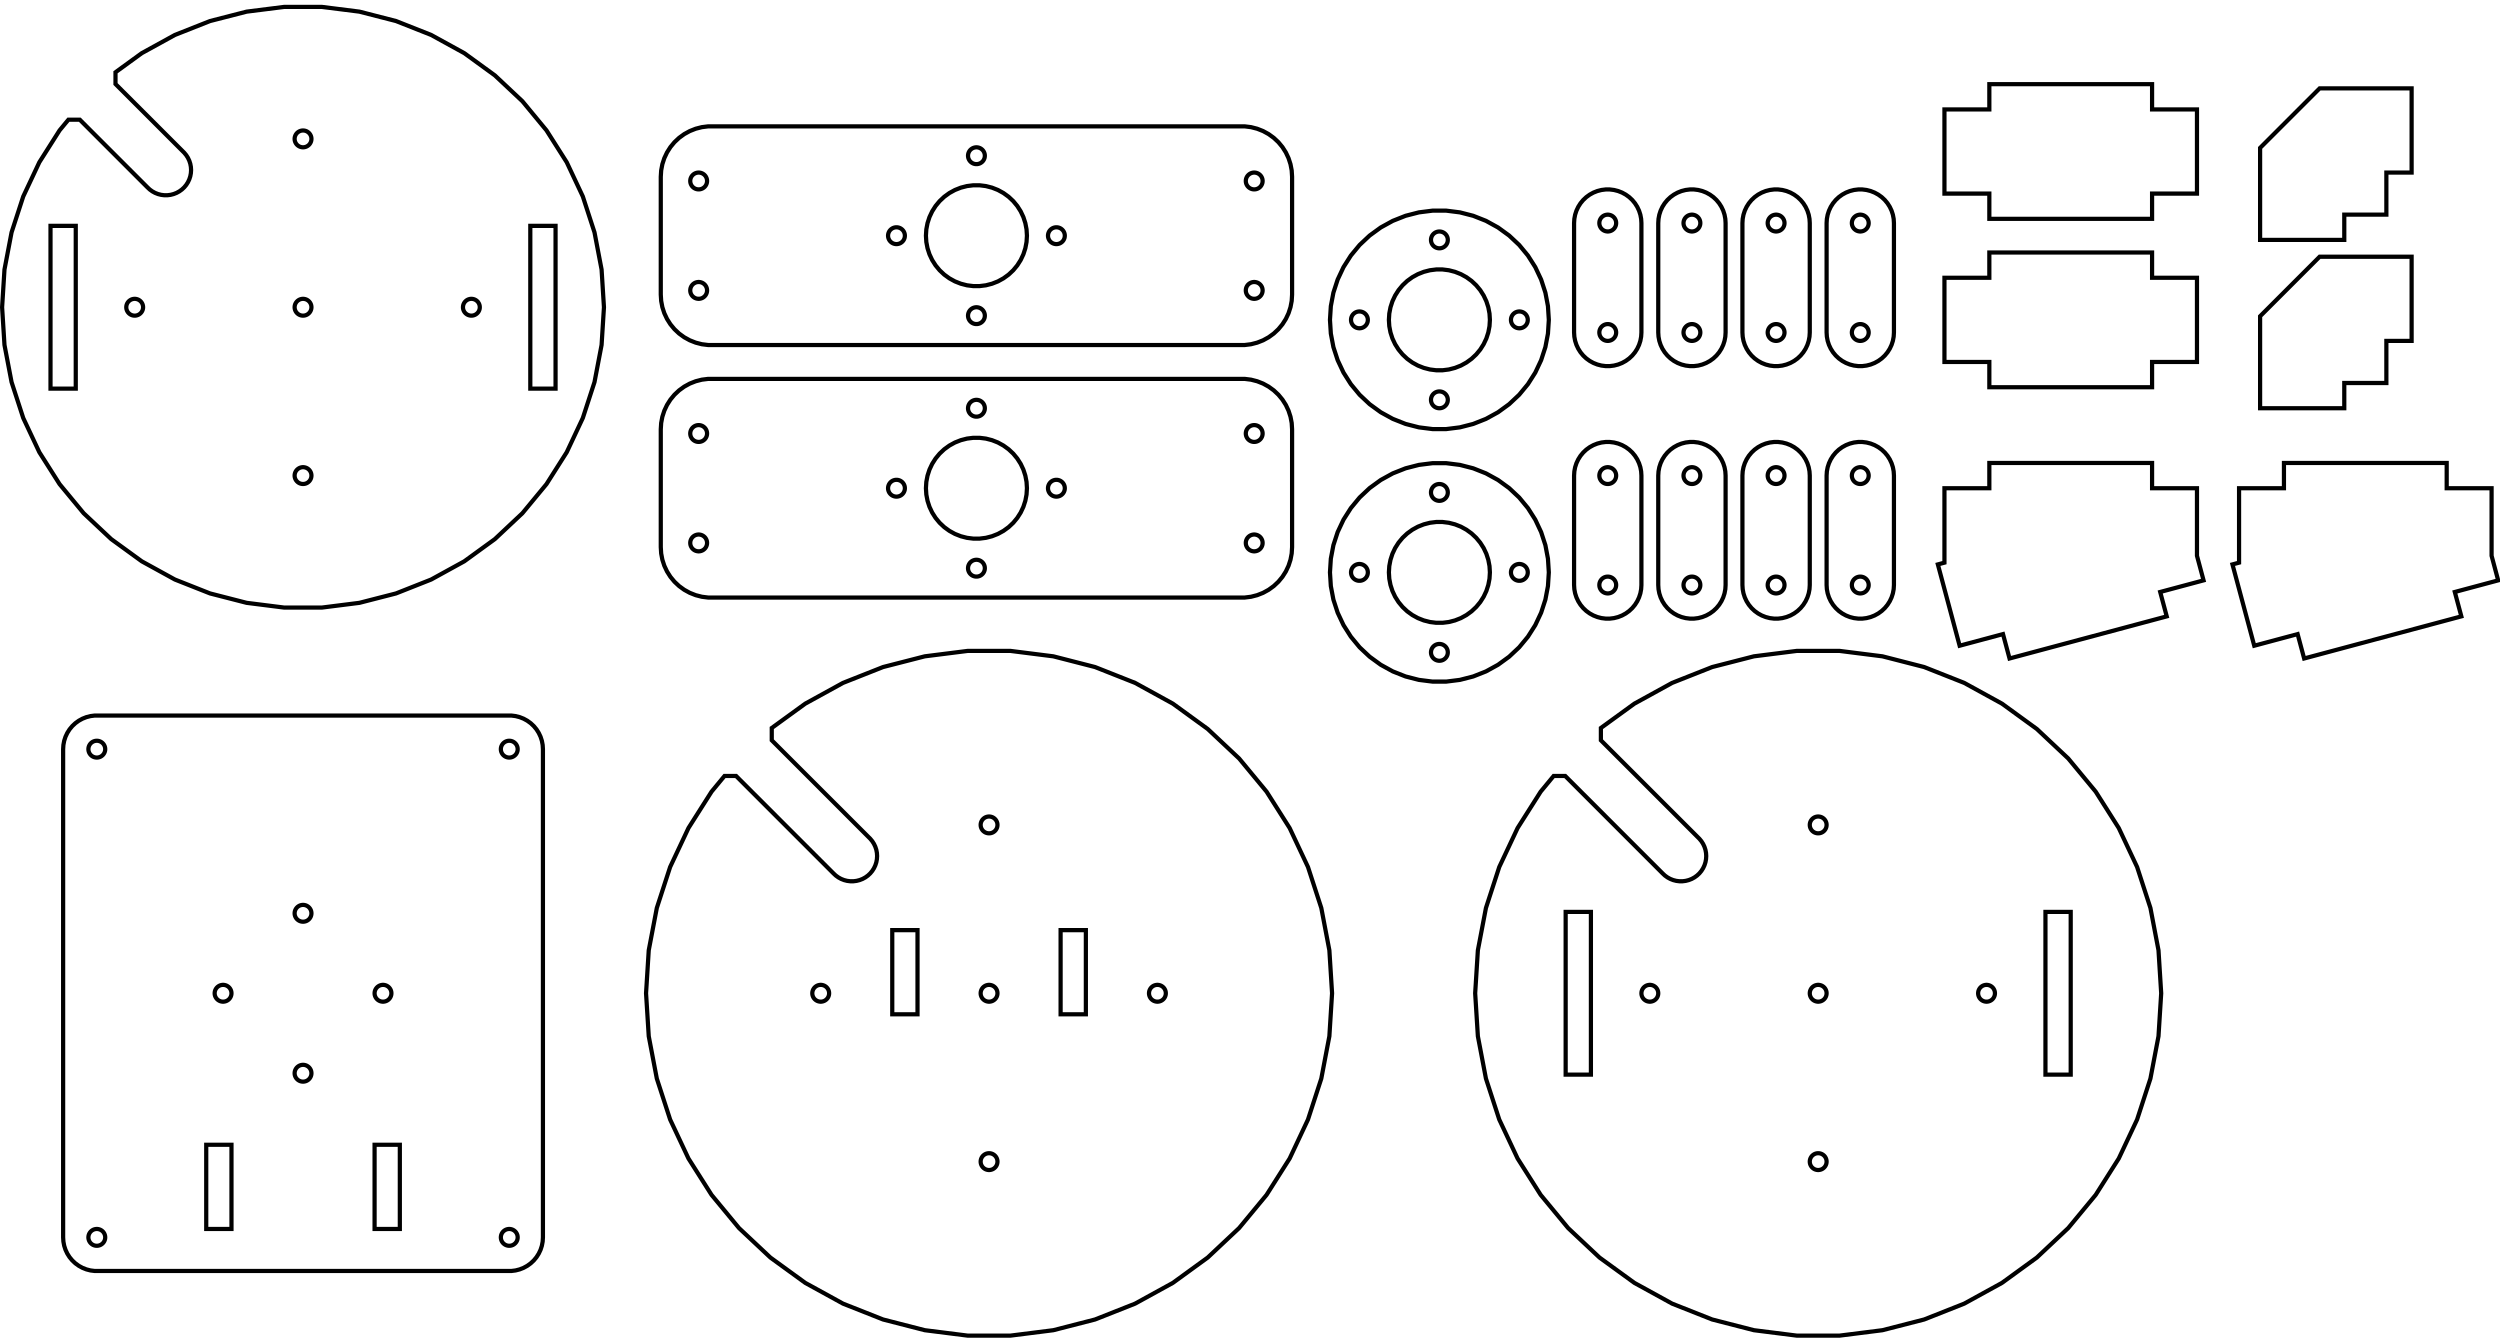 <?xml version="1.0" standalone="no"?>
<!DOCTYPE svg PUBLIC "-//W3C//DTD SVG 1.1//EN" "http://www.w3.org/Graphics/SVG/1.1/DTD/svg11.dtd">
<svg width="297" height="159" viewBox="-36 -118 297 159" xmlns="http://www.w3.org/2000/svg" version="1.1">
<title>OpenSCAD Model</title>
<path d="
M 6.699,-46.383 L 11.047,-47.5 L 15.222,-49.152 L 19.156,-51.315 L 22.788,-53.954 L 26.061,-57.028
 L 28.922,-60.487 L 31.328,-64.277 L 33.239,-68.34 L 34.627,-72.609 L 35.468,-77.019 L 35.75,-81.5
 L 35.468,-85.981 L 34.627,-90.391 L 33.239,-94.66 L 31.328,-98.723 L 28.922,-102.513 L 26.061,-105.973
 L 22.788,-109.046 L 19.156,-111.685 L 15.222,-113.848 L 11.047,-115.5 L 6.699,-116.617 L 2.245,-117.179
 L -2.245,-117.179 L -6.699,-116.617 L -11.047,-115.5 L -15.222,-113.848 L -19.156,-111.685 L -22.279,-109.416
 L -22.279,-108.02 L -14.113,-99.854 L -13.873,-99.563 L -13.671,-99.245 L -13.511,-98.904 L -13.394,-98.546
 L -13.324,-98.176 L -13.3,-97.8 L -13.324,-97.424 L -13.394,-97.054 L -13.511,-96.696 L -13.671,-96.355
 L -13.873,-96.037 L -14.113,-95.746 L -14.388,-95.488 L -14.693,-95.267 L -15.023,-95.085 L -15.373,-94.947
 L -15.738,-94.853 L -16.112,-94.806 L -16.488,-94.806 L -16.862,-94.853 L -17.227,-94.947 L -17.577,-95.085
 L -17.907,-95.267 L -18.212,-95.488 L -18.487,-95.746 L -26.52,-103.779 L -27.875,-103.779 L -28.922,-102.513
 L -31.328,-98.723 L -33.239,-94.66 L -34.627,-90.391 L -35.468,-85.981 L -35.75,-81.5 L -35.468,-77.019
 L -34.627,-72.609 L -33.239,-68.34 L -31.328,-64.277 L -28.922,-60.487 L -26.061,-57.028 L -22.788,-53.954
 L -19.156,-51.315 L -15.222,-49.152 L -11.047,-47.5 L -6.699,-46.383 L -2.245,-45.821 L 2.245,-45.821
 z
M -0.063,-100.502 L -0.187,-100.518 L -0.309,-100.549 L -0.426,-100.595 L -0.536,-100.656 L -0.637,-100.729
 L -0.729,-100.815 L -0.809,-100.912 L -0.876,-101.018 L -0.93,-101.132 L -0.969,-101.251 L -0.992,-101.375
 L -1,-101.5 L -0.992,-101.625 L -0.969,-101.749 L -0.93,-101.868 L -0.876,-101.982 L -0.809,-102.088
 L -0.729,-102.185 L -0.637,-102.271 L -0.536,-102.344 L -0.426,-102.405 L -0.309,-102.451 L -0.187,-102.482
 L -0.063,-102.498 L 0.063,-102.498 L 0.187,-102.482 L 0.309,-102.451 L 0.426,-102.405 L 0.536,-102.344
 L 0.637,-102.271 L 0.729,-102.185 L 0.809,-102.088 L 0.876,-101.982 L 0.93,-101.868 L 0.969,-101.749
 L 0.992,-101.625 L 1,-101.5 L 0.992,-101.375 L 0.969,-101.251 L 0.93,-101.132 L 0.876,-101.018
 L 0.809,-100.912 L 0.729,-100.815 L 0.637,-100.729 L 0.536,-100.656 L 0.426,-100.595 L 0.309,-100.549
 L 0.187,-100.518 L 0.063,-100.502 z
M -30,-71.833 L -30,-91.167 L -27,-91.167 L -27,-71.833 z
M 27,-71.833 L 27,-91.167 L 30,-91.167 L 30,-71.833 z
M -20.063,-80.502 L -20.187,-80.518 L -20.309,-80.549 L -20.426,-80.595 L -20.536,-80.656 L -20.637,-80.73
 L -20.729,-80.816 L -20.809,-80.912 L -20.876,-81.018 L -20.93,-81.132 L -20.969,-81.251 L -20.992,-81.375
 L -21,-81.5 L -20.992,-81.625 L -20.969,-81.749 L -20.93,-81.868 L -20.876,-81.982 L -20.809,-82.088
 L -20.729,-82.184 L -20.637,-82.27 L -20.536,-82.344 L -20.426,-82.405 L -20.309,-82.451 L -20.187,-82.482
 L -20.063,-82.498 L -19.937,-82.498 L -19.813,-82.482 L -19.691,-82.451 L -19.574,-82.405 L -19.464,-82.344
 L -19.363,-82.27 L -19.271,-82.184 L -19.191,-82.088 L -19.124,-81.982 L -19.07,-81.868 L -19.031,-81.749
 L -19.008,-81.625 L -19,-81.5 L -19.008,-81.375 L -19.031,-81.251 L -19.07,-81.132 L -19.124,-81.018
 L -19.191,-80.912 L -19.271,-80.816 L -19.363,-80.73 L -19.464,-80.656 L -19.574,-80.595 L -19.691,-80.549
 L -19.813,-80.518 L -19.937,-80.502 z
M 19.937,-80.502 L 19.813,-80.518 L 19.691,-80.549 L 19.574,-80.595 L 19.464,-80.656 L 19.363,-80.73
 L 19.271,-80.816 L 19.191,-80.912 L 19.124,-81.018 L 19.07,-81.132 L 19.031,-81.251 L 19.008,-81.375
 L 19,-81.5 L 19.008,-81.625 L 19.031,-81.749 L 19.07,-81.868 L 19.124,-81.982 L 19.191,-82.088
 L 19.271,-82.184 L 19.363,-82.27 L 19.464,-82.344 L 19.574,-82.405 L 19.691,-82.451 L 19.813,-82.482
 L 19.937,-82.498 L 20.063,-82.498 L 20.187,-82.482 L 20.309,-82.451 L 20.426,-82.405 L 20.536,-82.344
 L 20.637,-82.27 L 20.729,-82.184 L 20.809,-82.088 L 20.876,-81.982 L 20.93,-81.868 L 20.969,-81.749
 L 20.992,-81.625 L 21,-81.5 L 20.992,-81.375 L 20.969,-81.251 L 20.93,-81.132 L 20.876,-81.018
 L 20.809,-80.912 L 20.729,-80.816 L 20.637,-80.73 L 20.536,-80.656 L 20.426,-80.595 L 20.309,-80.549
 L 20.187,-80.518 L 20.063,-80.502 z
M -0.063,-80.502 L -0.187,-80.518 L -0.309,-80.549 L -0.426,-80.595 L -0.536,-80.656 L -0.637,-80.73
 L -0.729,-80.816 L -0.809,-80.912 L -0.876,-81.018 L -0.93,-81.132 L -0.969,-81.251 L -0.992,-81.375
 L -1,-81.5 L -0.992,-81.625 L -0.969,-81.749 L -0.93,-81.868 L -0.876,-81.982 L -0.809,-82.088
 L -0.729,-82.184 L -0.637,-82.27 L -0.536,-82.344 L -0.426,-82.405 L -0.309,-82.451 L -0.187,-82.482
 L -0.063,-82.498 L 0.063,-82.498 L 0.187,-82.482 L 0.309,-82.451 L 0.426,-82.405 L 0.536,-82.344
 L 0.637,-82.27 L 0.729,-82.184 L 0.809,-82.088 L 0.876,-81.982 L 0.93,-81.868 L 0.969,-81.749
 L 0.992,-81.625 L 1,-81.5 L 0.992,-81.375 L 0.969,-81.251 L 0.93,-81.132 L 0.876,-81.018
 L 0.809,-80.912 L 0.729,-80.816 L 0.637,-80.73 L 0.536,-80.656 L 0.426,-80.595 L 0.309,-80.549
 L 0.187,-80.518 L 0.063,-80.502 z
M -0.063,-60.502 L -0.187,-60.518 L -0.309,-60.549 L -0.426,-60.595 L -0.536,-60.656 L -0.637,-60.73
 L -0.729,-60.816 L -0.809,-60.912 L -0.876,-61.018 L -0.93,-61.132 L -0.969,-61.251 L -0.992,-61.375
 L -1,-61.5 L -0.992,-61.625 L -0.969,-61.749 L -0.93,-61.868 L -0.876,-61.982 L -0.809,-62.088
 L -0.729,-62.185 L -0.637,-62.27 L -0.536,-62.344 L -0.426,-62.405 L -0.309,-62.451 L -0.187,-62.482
 L -0.063,-62.498 L 0.063,-62.498 L 0.187,-62.482 L 0.309,-62.451 L 0.426,-62.405 L 0.536,-62.344
 L 0.637,-62.27 L 0.729,-62.185 L 0.809,-62.088 L 0.876,-61.982 L 0.93,-61.868 L 0.969,-61.749
 L 0.992,-61.625 L 1,-61.5 L 0.992,-61.375 L 0.969,-61.251 L 0.93,-61.132 L 0.876,-61.018
 L 0.809,-60.912 L 0.729,-60.816 L 0.637,-60.73 L 0.536,-60.656 L 0.426,-60.595 L 0.309,-60.549
 L 0.187,-60.518 L 0.063,-60.502 z
M 219.667,-95 L 225,-95 L 225,-105 L 219.667,-105 L 219.667,-108 L 200.333,-108
 L 200.333,-105 L 195,-105 L 195,-95 L 200.333,-95 L 200.333,-92 L 219.667,-92
 z
M 242.5,-92.5 L 247.5,-92.5 L 247.5,-97.5 L 250.5,-97.5 L 250.5,-107.5 L 239.571,-107.5
 L 232.5,-100.429 L 232.5,-89.5 L 242.5,-89.5 z
M 112.624,-77.106 L 113.354,-77.294 L 114.055,-77.571 L 114.715,-77.934 L 115.325,-78.377 L 115.874,-78.893
 L 116.354,-79.473 L 116.758,-80.109 L 117.079,-80.791 L 117.311,-81.508 L 117.453,-82.248 L 117.5,-83
 L 117.5,-97 L 117.453,-97.752 L 117.311,-98.492 L 117.079,-99.209 L 116.758,-99.891 L 116.354,-100.527
 L 115.874,-101.107 L 115.325,-101.623 L 114.715,-102.066 L 114.055,-102.429 L 113.354,-102.706 L 112.624,-102.894
 L 111.877,-102.988 L 48.123,-102.988 L 47.376,-102.894 L 46.646,-102.706 L 45.945,-102.429 L 45.285,-102.066
 L 44.675,-101.623 L 44.126,-101.107 L 43.646,-100.527 L 43.242,-99.891 L 42.921,-99.209 L 42.688,-98.492
 L 42.547,-97.752 L 42.5,-97 L 42.5,-83 L 42.547,-82.248 L 42.688,-81.508 L 42.921,-80.791
 L 43.242,-80.109 L 43.646,-79.473 L 44.126,-78.893 L 44.675,-78.377 L 45.285,-77.934 L 45.945,-77.571
 L 46.646,-77.294 L 47.376,-77.106 L 48.123,-77.012 L 111.877,-77.012 z
M 79.937,-98.502 L 79.813,-98.518 L 79.691,-98.549 L 79.574,-98.595 L 79.464,-98.656 L 79.363,-98.73
 L 79.271,-98.815 L 79.191,-98.912 L 79.124,-99.018 L 79.07,-99.132 L 79.031,-99.251 L 79.008,-99.375
 L 79,-99.5 L 79.008,-99.625 L 79.031,-99.749 L 79.07,-99.868 L 79.124,-99.982 L 79.191,-100.088
 L 79.271,-100.185 L 79.363,-100.271 L 79.464,-100.344 L 79.574,-100.405 L 79.691,-100.451 L 79.813,-100.482
 L 79.937,-100.498 L 80.063,-100.498 L 80.187,-100.482 L 80.309,-100.451 L 80.426,-100.405 L 80.536,-100.344
 L 80.637,-100.271 L 80.729,-100.185 L 80.809,-100.088 L 80.876,-99.982 L 80.93,-99.868 L 80.969,-99.749
 L 80.992,-99.625 L 81,-99.5 L 80.992,-99.375 L 80.969,-99.251 L 80.93,-99.132 L 80.876,-99.018
 L 80.809,-98.912 L 80.729,-98.815 L 80.637,-98.73 L 80.536,-98.656 L 80.426,-98.595 L 80.309,-98.549
 L 80.187,-98.518 L 80.063,-98.502 z
M 46.937,-95.502 L 46.813,-95.518 L 46.691,-95.549 L 46.574,-95.595 L 46.464,-95.656 L 46.363,-95.73
 L 46.271,-95.815 L 46.191,-95.912 L 46.124,-96.018 L 46.07,-96.132 L 46.031,-96.251 L 46.008,-96.375
 L 46,-96.5 L 46.008,-96.625 L 46.031,-96.749 L 46.07,-96.868 L 46.124,-96.982 L 46.191,-97.088
 L 46.271,-97.184 L 46.363,-97.27 L 46.464,-97.344 L 46.574,-97.405 L 46.691,-97.451 L 46.813,-97.482
 L 46.937,-97.498 L 47.063,-97.498 L 47.187,-97.482 L 47.309,-97.451 L 47.426,-97.405 L 47.536,-97.344
 L 47.637,-97.27 L 47.729,-97.184 L 47.809,-97.088 L 47.876,-96.982 L 47.93,-96.868 L 47.969,-96.749
 L 47.992,-96.625 L 48,-96.5 L 47.992,-96.375 L 47.969,-96.251 L 47.93,-96.132 L 47.876,-96.018
 L 47.809,-95.912 L 47.729,-95.815 L 47.637,-95.73 L 47.536,-95.656 L 47.426,-95.595 L 47.309,-95.549
 L 47.187,-95.518 L 47.063,-95.502 z
M 112.937,-95.502 L 112.813,-95.518 L 112.691,-95.549 L 112.574,-95.595 L 112.464,-95.656 L 112.363,-95.73
 L 112.271,-95.815 L 112.191,-95.912 L 112.124,-96.018 L 112.07,-96.132 L 112.031,-96.251 L 112.008,-96.375
 L 112,-96.5 L 112.008,-96.625 L 112.031,-96.749 L 112.07,-96.868 L 112.124,-96.982 L 112.191,-97.088
 L 112.271,-97.184 L 112.363,-97.27 L 112.464,-97.344 L 112.574,-97.405 L 112.691,-97.451 L 112.813,-97.482
 L 112.937,-97.498 L 113.063,-97.498 L 113.187,-97.482 L 113.309,-97.451 L 113.426,-97.405 L 113.536,-97.344
 L 113.637,-97.27 L 113.729,-97.184 L 113.809,-97.088 L 113.876,-96.982 L 113.93,-96.868 L 113.969,-96.749
 L 113.992,-96.625 L 114,-96.5 L 113.992,-96.375 L 113.969,-96.251 L 113.93,-96.132 L 113.876,-96.018
 L 113.809,-95.912 L 113.729,-95.815 L 113.637,-95.73 L 113.536,-95.656 L 113.426,-95.595 L 113.309,-95.549
 L 113.187,-95.518 L 113.063,-95.502 z
M 79.623,-84.012 L 78.876,-84.106 L 78.146,-84.294 L 77.445,-84.571 L 76.785,-84.934 L 76.175,-85.377
 L 75.626,-85.893 L 75.146,-86.473 L 74.742,-87.109 L 74.421,-87.791 L 74.189,-88.508 L 74.047,-89.248
 L 74,-90 L 74.047,-90.752 L 74.189,-91.492 L 74.421,-92.209 L 74.742,-92.891 L 75.146,-93.527
 L 75.626,-94.107 L 76.175,-94.623 L 76.785,-95.066 L 77.445,-95.429 L 78.146,-95.706 L 78.876,-95.894
 L 79.623,-95.988 L 80.377,-95.988 L 81.124,-95.894 L 81.854,-95.706 L 82.555,-95.429 L 83.215,-95.066
 L 83.825,-94.623 L 84.374,-94.107 L 84.854,-93.527 L 85.258,-92.891 L 85.579,-92.209 L 85.811,-91.492
 L 85.953,-90.752 L 86,-90 L 85.953,-89.248 L 85.811,-88.508 L 85.579,-87.791 L 85.258,-87.109
 L 84.854,-86.473 L 84.374,-85.893 L 83.825,-85.377 L 83.215,-84.934 L 82.555,-84.571 L 81.854,-84.294
 L 81.124,-84.106 L 80.377,-84.012 z
M 89.437,-89.002 L 89.313,-89.018 L 89.191,-89.049 L 89.074,-89.095 L 88.964,-89.156 L 88.863,-89.23
 L 88.771,-89.316 L 88.691,-89.412 L 88.624,-89.518 L 88.57,-89.632 L 88.531,-89.751 L 88.508,-89.875
 L 88.5,-90 L 88.508,-90.125 L 88.531,-90.249 L 88.57,-90.368 L 88.624,-90.482 L 88.691,-90.588
 L 88.771,-90.684 L 88.863,-90.77 L 88.964,-90.844 L 89.074,-90.905 L 89.191,-90.951 L 89.313,-90.982
 L 89.437,-90.998 L 89.563,-90.998 L 89.687,-90.982 L 89.809,-90.951 L 89.926,-90.905 L 90.036,-90.844
 L 90.137,-90.77 L 90.229,-90.684 L 90.309,-90.588 L 90.376,-90.482 L 90.43,-90.368 L 90.469,-90.249
 L 90.492,-90.125 L 90.5,-90 L 90.492,-89.875 L 90.469,-89.751 L 90.43,-89.632 L 90.376,-89.518
 L 90.309,-89.412 L 90.229,-89.316 L 90.137,-89.23 L 90.036,-89.156 L 89.926,-89.095 L 89.809,-89.049
 L 89.687,-89.018 L 89.563,-89.002 z
M 70.437,-89.002 L 70.313,-89.018 L 70.191,-89.049 L 70.074,-89.095 L 69.964,-89.156 L 69.863,-89.23
 L 69.771,-89.316 L 69.691,-89.412 L 69.624,-89.518 L 69.57,-89.632 L 69.531,-89.751 L 69.508,-89.875
 L 69.5,-90 L 69.508,-90.125 L 69.531,-90.249 L 69.57,-90.368 L 69.624,-90.482 L 69.691,-90.588
 L 69.771,-90.684 L 69.863,-90.77 L 69.964,-90.844 L 70.074,-90.905 L 70.191,-90.951 L 70.313,-90.982
 L 70.437,-90.998 L 70.563,-90.998 L 70.687,-90.982 L 70.809,-90.951 L 70.926,-90.905 L 71.036,-90.844
 L 71.137,-90.77 L 71.229,-90.684 L 71.309,-90.588 L 71.376,-90.482 L 71.43,-90.368 L 71.469,-90.249
 L 71.492,-90.125 L 71.5,-90 L 71.492,-89.875 L 71.469,-89.751 L 71.43,-89.632 L 71.376,-89.518
 L 71.309,-89.412 L 71.229,-89.316 L 71.137,-89.23 L 71.036,-89.156 L 70.926,-89.095 L 70.809,-89.049
 L 70.687,-89.018 L 70.563,-89.002 z
M 112.937,-82.502 L 112.813,-82.518 L 112.691,-82.549 L 112.574,-82.595 L 112.464,-82.656 L 112.363,-82.73
 L 112.271,-82.816 L 112.191,-82.912 L 112.124,-83.018 L 112.07,-83.132 L 112.031,-83.251 L 112.008,-83.375
 L 112,-83.5 L 112.008,-83.625 L 112.031,-83.749 L 112.07,-83.868 L 112.124,-83.982 L 112.191,-84.088
 L 112.271,-84.185 L 112.363,-84.27 L 112.464,-84.344 L 112.574,-84.405 L 112.691,-84.451 L 112.813,-84.482
 L 112.937,-84.498 L 113.063,-84.498 L 113.187,-84.482 L 113.309,-84.451 L 113.426,-84.405 L 113.536,-84.344
 L 113.637,-84.27 L 113.729,-84.185 L 113.809,-84.088 L 113.876,-83.982 L 113.93,-83.868 L 113.969,-83.749
 L 113.992,-83.625 L 114,-83.5 L 113.992,-83.375 L 113.969,-83.251 L 113.93,-83.132 L 113.876,-83.018
 L 113.809,-82.912 L 113.729,-82.816 L 113.637,-82.73 L 113.536,-82.656 L 113.426,-82.595 L 113.309,-82.549
 L 113.187,-82.518 L 113.063,-82.502 z
M 46.937,-82.502 L 46.813,-82.518 L 46.691,-82.549 L 46.574,-82.595 L 46.464,-82.656 L 46.363,-82.73
 L 46.271,-82.816 L 46.191,-82.912 L 46.124,-83.018 L 46.07,-83.132 L 46.031,-83.251 L 46.008,-83.375
 L 46,-83.5 L 46.008,-83.625 L 46.031,-83.749 L 46.07,-83.868 L 46.124,-83.982 L 46.191,-84.088
 L 46.271,-84.185 L 46.363,-84.27 L 46.464,-84.344 L 46.574,-84.405 L 46.691,-84.451 L 46.813,-84.482
 L 46.937,-84.498 L 47.063,-84.498 L 47.187,-84.482 L 47.309,-84.451 L 47.426,-84.405 L 47.536,-84.344
 L 47.637,-84.27 L 47.729,-84.185 L 47.809,-84.088 L 47.876,-83.982 L 47.93,-83.868 L 47.969,-83.749
 L 47.992,-83.625 L 48,-83.5 L 47.992,-83.375 L 47.969,-83.251 L 47.93,-83.132 L 47.876,-83.018
 L 47.809,-82.912 L 47.729,-82.816 L 47.637,-82.73 L 47.536,-82.656 L 47.426,-82.595 L 47.309,-82.549
 L 47.187,-82.518 L 47.063,-82.502 z
M 79.937,-79.502 L 79.813,-79.518 L 79.691,-79.549 L 79.574,-79.595 L 79.464,-79.656 L 79.363,-79.73
 L 79.271,-79.816 L 79.191,-79.912 L 79.124,-80.018 L 79.07,-80.132 L 79.031,-80.251 L 79.008,-80.375
 L 79,-80.5 L 79.008,-80.625 L 79.031,-80.749 L 79.07,-80.868 L 79.124,-80.982 L 79.191,-81.088
 L 79.271,-81.185 L 79.363,-81.27 L 79.464,-81.344 L 79.574,-81.405 L 79.691,-81.451 L 79.813,-81.482
 L 79.937,-81.498 L 80.063,-81.498 L 80.187,-81.482 L 80.309,-81.451 L 80.426,-81.405 L 80.536,-81.344
 L 80.637,-81.27 L 80.729,-81.185 L 80.809,-81.088 L 80.876,-80.982 L 80.93,-80.868 L 80.969,-80.749
 L 80.992,-80.625 L 81,-80.5 L 80.992,-80.375 L 80.969,-80.251 L 80.93,-80.132 L 80.876,-80.018
 L 80.809,-79.912 L 80.729,-79.816 L 80.637,-79.73 L 80.536,-79.656 L 80.426,-79.595 L 80.309,-79.549
 L 80.187,-79.518 L 80.063,-79.502 z
M 175.75,-74.571 L 176.236,-74.696 L 176.703,-74.881 L 177.143,-75.123 L 177.55,-75.418 L 177.916,-75.762
 L 178.236,-76.149 L 178.505,-76.573 L 178.719,-77.028 L 178.874,-77.505 L 178.968,-77.999 L 179,-78.5
 L 179,-91.5 L 178.968,-92.001 L 178.874,-92.495 L 178.719,-92.972 L 178.505,-93.427 L 178.236,-93.851
 L 177.916,-94.238 L 177.55,-94.582 L 177.143,-94.877 L 176.703,-95.119 L 176.236,-95.304 L 175.75,-95.429
 L 175.251,-95.492 L 174.749,-95.492 L 174.25,-95.429 L 173.764,-95.304 L 173.297,-95.119 L 172.857,-94.877
 L 172.45,-94.582 L 172.084,-94.238 L 171.764,-93.851 L 171.495,-93.427 L 171.281,-92.972 L 171.126,-92.495
 L 171.032,-92.001 L 171,-91.5 L 171,-78.5 L 171.032,-77.999 L 171.126,-77.505 L 171.281,-77.028
 L 171.495,-76.573 L 171.764,-76.149 L 172.084,-75.762 L 172.45,-75.418 L 172.857,-75.123 L 173.297,-74.881
 L 173.764,-74.696 L 174.25,-74.571 L 174.749,-74.508 L 175.251,-74.508 z
M 174.937,-90.502 L 174.813,-90.518 L 174.691,-90.549 L 174.574,-90.595 L 174.464,-90.656 L 174.363,-90.73
 L 174.271,-90.815 L 174.191,-90.912 L 174.124,-91.018 L 174.07,-91.132 L 174.031,-91.251 L 174.008,-91.375
 L 174,-91.5 L 174.008,-91.625 L 174.031,-91.749 L 174.07,-91.868 L 174.124,-91.982 L 174.191,-92.088
 L 174.271,-92.184 L 174.363,-92.27 L 174.464,-92.344 L 174.574,-92.405 L 174.691,-92.451 L 174.813,-92.482
 L 174.937,-92.498 L 175.063,-92.498 L 175.187,-92.482 L 175.309,-92.451 L 175.426,-92.405 L 175.536,-92.344
 L 175.637,-92.27 L 175.729,-92.184 L 175.809,-92.088 L 175.876,-91.982 L 175.93,-91.868 L 175.969,-91.749
 L 175.992,-91.625 L 176,-91.5 L 175.992,-91.375 L 175.969,-91.251 L 175.93,-91.132 L 175.876,-91.018
 L 175.809,-90.912 L 175.729,-90.815 L 175.637,-90.73 L 175.536,-90.656 L 175.426,-90.595 L 175.309,-90.549
 L 175.187,-90.518 L 175.063,-90.502 z
M 174.937,-77.502 L 174.813,-77.518 L 174.691,-77.549 L 174.574,-77.595 L 174.464,-77.656 L 174.363,-77.73
 L 174.271,-77.816 L 174.191,-77.912 L 174.124,-78.018 L 174.07,-78.132 L 174.031,-78.251 L 174.008,-78.375
 L 174,-78.5 L 174.008,-78.625 L 174.031,-78.749 L 174.07,-78.868 L 174.124,-78.982 L 174.191,-79.088
 L 174.271,-79.185 L 174.363,-79.27 L 174.464,-79.344 L 174.574,-79.405 L 174.691,-79.451 L 174.813,-79.482
 L 174.937,-79.498 L 175.063,-79.498 L 175.187,-79.482 L 175.309,-79.451 L 175.426,-79.405 L 175.536,-79.344
 L 175.637,-79.27 L 175.729,-79.185 L 175.809,-79.088 L 175.876,-78.982 L 175.93,-78.868 L 175.969,-78.749
 L 175.992,-78.625 L 176,-78.5 L 175.992,-78.375 L 175.969,-78.251 L 175.93,-78.132 L 175.876,-78.018
 L 175.809,-77.912 L 175.729,-77.816 L 175.637,-77.73 L 175.536,-77.656 L 175.426,-77.595 L 175.309,-77.549
 L 175.187,-77.518 L 175.063,-77.502 z
M 155.75,-74.571 L 156.236,-74.696 L 156.703,-74.881 L 157.143,-75.123 L 157.55,-75.418 L 157.916,-75.762
 L 158.236,-76.149 L 158.505,-76.573 L 158.719,-77.028 L 158.874,-77.505 L 158.968,-77.999 L 159,-78.5
 L 159,-91.5 L 158.968,-92.001 L 158.874,-92.495 L 158.719,-92.972 L 158.505,-93.427 L 158.236,-93.851
 L 157.916,-94.238 L 157.55,-94.582 L 157.143,-94.877 L 156.703,-95.119 L 156.236,-95.304 L 155.75,-95.429
 L 155.251,-95.492 L 154.749,-95.492 L 154.25,-95.429 L 153.764,-95.304 L 153.297,-95.119 L 152.857,-94.877
 L 152.45,-94.582 L 152.084,-94.238 L 151.764,-93.851 L 151.495,-93.427 L 151.281,-92.972 L 151.126,-92.495
 L 151.032,-92.001 L 151,-91.5 L 151,-78.5 L 151.032,-77.999 L 151.126,-77.505 L 151.281,-77.028
 L 151.495,-76.573 L 151.764,-76.149 L 152.084,-75.762 L 152.45,-75.418 L 152.857,-75.123 L 153.297,-74.881
 L 153.764,-74.696 L 154.25,-74.571 L 154.749,-74.508 L 155.251,-74.508 z
M 154.937,-90.502 L 154.813,-90.518 L 154.691,-90.549 L 154.574,-90.595 L 154.464,-90.656 L 154.363,-90.73
 L 154.271,-90.815 L 154.191,-90.912 L 154.124,-91.018 L 154.07,-91.132 L 154.031,-91.251 L 154.008,-91.375
 L 154,-91.5 L 154.008,-91.625 L 154.031,-91.749 L 154.07,-91.868 L 154.124,-91.982 L 154.191,-92.088
 L 154.271,-92.184 L 154.363,-92.27 L 154.464,-92.344 L 154.574,-92.405 L 154.691,-92.451 L 154.813,-92.482
 L 154.937,-92.498 L 155.063,-92.498 L 155.187,-92.482 L 155.309,-92.451 L 155.426,-92.405 L 155.536,-92.344
 L 155.637,-92.27 L 155.729,-92.184 L 155.809,-92.088 L 155.876,-91.982 L 155.93,-91.868 L 155.969,-91.749
 L 155.992,-91.625 L 156,-91.5 L 155.992,-91.375 L 155.969,-91.251 L 155.93,-91.132 L 155.876,-91.018
 L 155.809,-90.912 L 155.729,-90.815 L 155.637,-90.73 L 155.536,-90.656 L 155.426,-90.595 L 155.309,-90.549
 L 155.187,-90.518 L 155.063,-90.502 z
M 154.937,-77.502 L 154.813,-77.518 L 154.691,-77.549 L 154.574,-77.595 L 154.464,-77.656 L 154.363,-77.73
 L 154.271,-77.816 L 154.191,-77.912 L 154.124,-78.018 L 154.07,-78.132 L 154.031,-78.251 L 154.008,-78.375
 L 154,-78.5 L 154.008,-78.625 L 154.031,-78.749 L 154.07,-78.868 L 154.124,-78.982 L 154.191,-79.088
 L 154.271,-79.185 L 154.363,-79.27 L 154.464,-79.344 L 154.574,-79.405 L 154.691,-79.451 L 154.813,-79.482
 L 154.937,-79.498 L 155.063,-79.498 L 155.187,-79.482 L 155.309,-79.451 L 155.426,-79.405 L 155.536,-79.344
 L 155.637,-79.27 L 155.729,-79.185 L 155.809,-79.088 L 155.876,-78.982 L 155.93,-78.868 L 155.969,-78.749
 L 155.992,-78.625 L 156,-78.5 L 155.992,-78.375 L 155.969,-78.251 L 155.93,-78.132 L 155.876,-78.018
 L 155.809,-77.912 L 155.729,-77.816 L 155.637,-77.73 L 155.536,-77.656 L 155.426,-77.595 L 155.309,-77.549
 L 155.187,-77.518 L 155.063,-77.502 z
M 165.75,-74.571 L 166.236,-74.696 L 166.703,-74.881 L 167.143,-75.123 L 167.55,-75.418 L 167.916,-75.762
 L 168.236,-76.149 L 168.505,-76.573 L 168.719,-77.028 L 168.874,-77.505 L 168.968,-77.999 L 169,-78.5
 L 169,-91.5 L 168.968,-92.001 L 168.874,-92.495 L 168.719,-92.972 L 168.505,-93.427 L 168.236,-93.851
 L 167.916,-94.238 L 167.55,-94.582 L 167.143,-94.877 L 166.703,-95.119 L 166.236,-95.304 L 165.75,-95.429
 L 165.251,-95.492 L 164.749,-95.492 L 164.25,-95.429 L 163.764,-95.304 L 163.297,-95.119 L 162.857,-94.877
 L 162.45,-94.582 L 162.084,-94.238 L 161.764,-93.851 L 161.495,-93.427 L 161.281,-92.972 L 161.126,-92.495
 L 161.032,-92.001 L 161,-91.5 L 161,-78.5 L 161.032,-77.999 L 161.126,-77.505 L 161.281,-77.028
 L 161.495,-76.573 L 161.764,-76.149 L 162.084,-75.762 L 162.45,-75.418 L 162.857,-75.123 L 163.297,-74.881
 L 163.764,-74.696 L 164.25,-74.571 L 164.749,-74.508 L 165.251,-74.508 z
M 164.937,-90.502 L 164.813,-90.518 L 164.691,-90.549 L 164.574,-90.595 L 164.464,-90.656 L 164.363,-90.73
 L 164.271,-90.815 L 164.191,-90.912 L 164.124,-91.018 L 164.07,-91.132 L 164.031,-91.251 L 164.008,-91.375
 L 164,-91.5 L 164.008,-91.625 L 164.031,-91.749 L 164.07,-91.868 L 164.124,-91.982 L 164.191,-92.088
 L 164.271,-92.184 L 164.363,-92.27 L 164.464,-92.344 L 164.574,-92.405 L 164.691,-92.451 L 164.813,-92.482
 L 164.937,-92.498 L 165.063,-92.498 L 165.187,-92.482 L 165.309,-92.451 L 165.426,-92.405 L 165.536,-92.344
 L 165.637,-92.27 L 165.729,-92.184 L 165.809,-92.088 L 165.876,-91.982 L 165.93,-91.868 L 165.969,-91.749
 L 165.992,-91.625 L 166,-91.5 L 165.992,-91.375 L 165.969,-91.251 L 165.93,-91.132 L 165.876,-91.018
 L 165.809,-90.912 L 165.729,-90.815 L 165.637,-90.73 L 165.536,-90.656 L 165.426,-90.595 L 165.309,-90.549
 L 165.187,-90.518 L 165.063,-90.502 z
M 164.937,-77.502 L 164.813,-77.518 L 164.691,-77.549 L 164.574,-77.595 L 164.464,-77.656 L 164.363,-77.73
 L 164.271,-77.816 L 164.191,-77.912 L 164.124,-78.018 L 164.07,-78.132 L 164.031,-78.251 L 164.008,-78.375
 L 164,-78.5 L 164.008,-78.625 L 164.031,-78.749 L 164.07,-78.868 L 164.124,-78.982 L 164.191,-79.088
 L 164.271,-79.185 L 164.363,-79.27 L 164.464,-79.344 L 164.574,-79.405 L 164.691,-79.451 L 164.813,-79.482
 L 164.937,-79.498 L 165.063,-79.498 L 165.187,-79.482 L 165.309,-79.451 L 165.426,-79.405 L 165.536,-79.344
 L 165.637,-79.27 L 165.729,-79.185 L 165.809,-79.088 L 165.876,-78.982 L 165.93,-78.868 L 165.969,-78.749
 L 165.992,-78.625 L 166,-78.5 L 165.992,-78.375 L 165.969,-78.251 L 165.93,-78.132 L 165.876,-78.018
 L 165.809,-77.912 L 165.729,-77.816 L 165.637,-77.73 L 165.536,-77.656 L 165.426,-77.595 L 165.309,-77.549
 L 165.187,-77.518 L 165.063,-77.502 z
M 185.75,-74.571 L 186.236,-74.696 L 186.703,-74.881 L 187.143,-75.123 L 187.55,-75.418 L 187.916,-75.762
 L 188.236,-76.149 L 188.505,-76.573 L 188.719,-77.028 L 188.874,-77.505 L 188.968,-77.999 L 189,-78.5
 L 189,-91.5 L 188.968,-92.001 L 188.874,-92.495 L 188.719,-92.972 L 188.505,-93.427 L 188.236,-93.851
 L 187.916,-94.238 L 187.55,-94.582 L 187.143,-94.877 L 186.703,-95.119 L 186.236,-95.304 L 185.75,-95.429
 L 185.251,-95.492 L 184.749,-95.492 L 184.25,-95.429 L 183.764,-95.304 L 183.297,-95.119 L 182.857,-94.877
 L 182.45,-94.582 L 182.084,-94.238 L 181.764,-93.851 L 181.495,-93.427 L 181.281,-92.972 L 181.126,-92.495
 L 181.032,-92.001 L 181,-91.5 L 181,-78.5 L 181.032,-77.999 L 181.126,-77.505 L 181.281,-77.028
 L 181.495,-76.573 L 181.764,-76.149 L 182.084,-75.762 L 182.45,-75.418 L 182.857,-75.123 L 183.297,-74.881
 L 183.764,-74.696 L 184.25,-74.571 L 184.749,-74.508 L 185.251,-74.508 z
M 184.937,-90.502 L 184.813,-90.518 L 184.691,-90.549 L 184.574,-90.595 L 184.464,-90.656 L 184.363,-90.73
 L 184.271,-90.815 L 184.191,-90.912 L 184.124,-91.018 L 184.07,-91.132 L 184.031,-91.251 L 184.008,-91.375
 L 184,-91.5 L 184.008,-91.625 L 184.031,-91.749 L 184.07,-91.868 L 184.124,-91.982 L 184.191,-92.088
 L 184.271,-92.184 L 184.363,-92.27 L 184.464,-92.344 L 184.574,-92.405 L 184.691,-92.451 L 184.813,-92.482
 L 184.937,-92.498 L 185.063,-92.498 L 185.187,-92.482 L 185.309,-92.451 L 185.426,-92.405 L 185.536,-92.344
 L 185.637,-92.27 L 185.729,-92.184 L 185.809,-92.088 L 185.876,-91.982 L 185.93,-91.868 L 185.969,-91.749
 L 185.992,-91.625 L 186,-91.5 L 185.992,-91.375 L 185.969,-91.251 L 185.93,-91.132 L 185.876,-91.018
 L 185.809,-90.912 L 185.729,-90.815 L 185.637,-90.73 L 185.536,-90.656 L 185.426,-90.595 L 185.309,-90.549
 L 185.187,-90.518 L 185.063,-90.502 z
M 184.937,-77.502 L 184.813,-77.518 L 184.691,-77.549 L 184.574,-77.595 L 184.464,-77.656 L 184.363,-77.73
 L 184.271,-77.816 L 184.191,-77.912 L 184.124,-78.018 L 184.07,-78.132 L 184.031,-78.251 L 184.008,-78.375
 L 184,-78.5 L 184.008,-78.625 L 184.031,-78.749 L 184.07,-78.868 L 184.124,-78.982 L 184.191,-79.088
 L 184.271,-79.185 L 184.363,-79.27 L 184.464,-79.344 L 184.574,-79.405 L 184.691,-79.451 L 184.813,-79.482
 L 184.937,-79.498 L 185.063,-79.498 L 185.187,-79.482 L 185.309,-79.451 L 185.426,-79.405 L 185.536,-79.344
 L 185.637,-79.27 L 185.729,-79.185 L 185.809,-79.088 L 185.876,-78.982 L 185.93,-78.868 L 185.969,-78.749
 L 185.992,-78.625 L 186,-78.5 L 185.992,-78.375 L 185.969,-78.251 L 185.93,-78.132 L 185.876,-78.018
 L 185.809,-77.912 L 185.729,-77.816 L 185.637,-77.73 L 185.536,-77.656 L 185.426,-77.595 L 185.309,-77.549
 L 185.187,-77.518 L 185.063,-77.502 z
M 137.436,-67.23 L 139.017,-67.636 L 140.535,-68.237 L 141.966,-69.024 L 143.286,-69.983 L 144.477,-71.101
 L 145.517,-72.359 L 146.392,-73.737 L 147.087,-75.214 L 147.592,-76.767 L 147.897,-78.371 L 148,-80
 L 147.897,-81.629 L 147.592,-83.233 L 147.087,-84.786 L 146.392,-86.263 L 145.517,-87.641 L 144.477,-88.899
 L 143.286,-90.017 L 141.966,-90.976 L 140.535,-91.763 L 139.017,-92.364 L 137.436,-92.77 L 135.816,-92.974
 L 134.184,-92.974 L 132.564,-92.77 L 130.983,-92.364 L 129.465,-91.763 L 128.034,-90.976 L 126.714,-90.017
 L 125.523,-88.899 L 124.483,-87.641 L 123.608,-86.263 L 122.913,-84.786 L 122.408,-83.233 L 122.103,-81.629
 L 122,-80 L 122.103,-78.371 L 122.408,-76.767 L 122.913,-75.214 L 123.608,-73.737 L 124.483,-72.359
 L 125.523,-71.101 L 126.714,-69.983 L 128.034,-69.024 L 129.465,-68.237 L 130.983,-67.636 L 132.564,-67.23
 L 134.184,-67.026 L 135.816,-67.026 z
M 134.937,-88.502 L 134.813,-88.518 L 134.691,-88.549 L 134.574,-88.595 L 134.464,-88.656 L 134.363,-88.73
 L 134.271,-88.815 L 134.191,-88.912 L 134.124,-89.018 L 134.07,-89.132 L 134.031,-89.251 L 134.008,-89.375
 L 134,-89.5 L 134.008,-89.625 L 134.031,-89.749 L 134.07,-89.868 L 134.124,-89.982 L 134.191,-90.088
 L 134.271,-90.184 L 134.363,-90.27 L 134.464,-90.344 L 134.574,-90.405 L 134.691,-90.451 L 134.813,-90.482
 L 134.937,-90.498 L 135.063,-90.498 L 135.187,-90.482 L 135.309,-90.451 L 135.426,-90.405 L 135.536,-90.344
 L 135.637,-90.27 L 135.729,-90.184 L 135.809,-90.088 L 135.876,-89.982 L 135.93,-89.868 L 135.969,-89.749
 L 135.992,-89.625 L 136,-89.5 L 135.992,-89.375 L 135.969,-89.251 L 135.93,-89.132 L 135.876,-89.018
 L 135.809,-88.912 L 135.729,-88.815 L 135.637,-88.73 L 135.536,-88.656 L 135.426,-88.595 L 135.309,-88.549
 L 135.187,-88.518 L 135.063,-88.502 z
M 134.623,-74.012 L 133.876,-74.106 L 133.146,-74.294 L 132.445,-74.571 L 131.785,-74.934 L 131.175,-75.377
 L 130.626,-75.893 L 130.146,-76.473 L 129.742,-77.109 L 129.421,-77.791 L 129.189,-78.508 L 129.047,-79.248
 L 129,-80 L 129.047,-80.752 L 129.189,-81.492 L 129.421,-82.209 L 129.742,-82.891 L 130.146,-83.527
 L 130.626,-84.107 L 131.175,-84.623 L 131.785,-85.066 L 132.445,-85.429 L 133.146,-85.706 L 133.876,-85.894
 L 134.623,-85.988 L 135.377,-85.988 L 136.124,-85.894 L 136.854,-85.706 L 137.555,-85.429 L 138.215,-85.066
 L 138.825,-84.623 L 139.374,-84.107 L 139.854,-83.527 L 140.258,-82.891 L 140.579,-82.209 L 140.811,-81.492
 L 140.953,-80.752 L 141,-80 L 140.953,-79.248 L 140.811,-78.508 L 140.579,-77.791 L 140.258,-77.109
 L 139.854,-76.473 L 139.374,-75.893 L 138.825,-75.377 L 138.215,-74.934 L 137.555,-74.571 L 136.854,-74.294
 L 136.124,-74.106 L 135.377,-74.012 z
M 144.437,-79.002 L 144.313,-79.018 L 144.191,-79.049 L 144.074,-79.095 L 143.964,-79.156 L 143.863,-79.23
 L 143.771,-79.316 L 143.691,-79.412 L 143.624,-79.518 L 143.57,-79.632 L 143.531,-79.751 L 143.508,-79.875
 L 143.5,-80 L 143.508,-80.125 L 143.531,-80.249 L 143.57,-80.368 L 143.624,-80.482 L 143.691,-80.588
 L 143.771,-80.684 L 143.863,-80.77 L 143.964,-80.844 L 144.074,-80.905 L 144.191,-80.951 L 144.313,-80.982
 L 144.437,-80.998 L 144.563,-80.998 L 144.687,-80.982 L 144.809,-80.951 L 144.926,-80.905 L 145.036,-80.844
 L 145.137,-80.77 L 145.229,-80.684 L 145.309,-80.588 L 145.376,-80.482 L 145.43,-80.368 L 145.469,-80.249
 L 145.492,-80.125 L 145.5,-80 L 145.492,-79.875 L 145.469,-79.751 L 145.43,-79.632 L 145.376,-79.518
 L 145.309,-79.412 L 145.229,-79.316 L 145.137,-79.23 L 145.036,-79.156 L 144.926,-79.095 L 144.809,-79.049
 L 144.687,-79.018 L 144.563,-79.002 z
M 125.437,-79.002 L 125.313,-79.018 L 125.191,-79.049 L 125.074,-79.095 L 124.964,-79.156 L 124.863,-79.23
 L 124.771,-79.316 L 124.691,-79.412 L 124.624,-79.518 L 124.57,-79.632 L 124.531,-79.751 L 124.508,-79.875
 L 124.5,-80 L 124.508,-80.125 L 124.531,-80.249 L 124.57,-80.368 L 124.624,-80.482 L 124.691,-80.588
 L 124.771,-80.684 L 124.863,-80.77 L 124.964,-80.844 L 125.074,-80.905 L 125.191,-80.951 L 125.313,-80.982
 L 125.437,-80.998 L 125.563,-80.998 L 125.687,-80.982 L 125.809,-80.951 L 125.926,-80.905 L 126.036,-80.844
 L 126.137,-80.77 L 126.229,-80.684 L 126.309,-80.588 L 126.376,-80.482 L 126.43,-80.368 L 126.469,-80.249
 L 126.492,-80.125 L 126.5,-80 L 126.492,-79.875 L 126.469,-79.751 L 126.43,-79.632 L 126.376,-79.518
 L 126.309,-79.412 L 126.229,-79.316 L 126.137,-79.23 L 126.036,-79.156 L 125.926,-79.095 L 125.809,-79.049
 L 125.687,-79.018 L 125.563,-79.002 z
M 134.937,-69.502 L 134.813,-69.518 L 134.691,-69.549 L 134.574,-69.595 L 134.464,-69.656 L 134.363,-69.73
 L 134.271,-69.816 L 134.191,-69.912 L 134.124,-70.018 L 134.07,-70.132 L 134.031,-70.251 L 134.008,-70.375
 L 134,-70.5 L 134.008,-70.625 L 134.031,-70.749 L 134.07,-70.868 L 134.124,-70.982 L 134.191,-71.088
 L 134.271,-71.185 L 134.363,-71.27 L 134.464,-71.344 L 134.574,-71.405 L 134.691,-71.451 L 134.813,-71.482
 L 134.937,-71.498 L 135.063,-71.498 L 135.187,-71.482 L 135.309,-71.451 L 135.426,-71.405 L 135.536,-71.344
 L 135.637,-71.27 L 135.729,-71.185 L 135.809,-71.088 L 135.876,-70.982 L 135.93,-70.868 L 135.969,-70.749
 L 135.992,-70.625 L 136,-70.5 L 135.992,-70.375 L 135.969,-70.251 L 135.93,-70.132 L 135.876,-70.018
 L 135.809,-69.912 L 135.729,-69.816 L 135.637,-69.73 L 135.536,-69.656 L 135.426,-69.595 L 135.309,-69.549
 L 135.187,-69.518 L 135.063,-69.502 z
M 219.667,-75 L 225,-75 L 225,-85 L 219.667,-85 L 219.667,-88 L 200.333,-88
 L 200.333,-85 L 195,-85 L 195,-75 L 200.333,-75 L 200.333,-72 L 219.667,-72
 z
M 242.5,-72.5 L 247.5,-72.5 L 247.5,-77.5 L 250.5,-77.5 L 250.5,-87.5 L 239.571,-87.5
 L 232.5,-80.429 L 232.5,-69.5 L 242.5,-69.5 z
M 112.624,-47.106 L 113.354,-47.294 L 114.055,-47.571 L 114.715,-47.934 L 115.325,-48.377 L 115.874,-48.893
 L 116.354,-49.473 L 116.758,-50.109 L 117.079,-50.791 L 117.311,-51.508 L 117.453,-52.248 L 117.5,-53
 L 117.5,-67 L 117.453,-67.752 L 117.311,-68.492 L 117.079,-69.209 L 116.758,-69.891 L 116.354,-70.527
 L 115.874,-71.107 L 115.325,-71.623 L 114.715,-72.066 L 114.055,-72.429 L 113.354,-72.706 L 112.624,-72.894
 L 111.877,-72.988 L 48.123,-72.988 L 47.376,-72.894 L 46.646,-72.706 L 45.945,-72.429 L 45.285,-72.066
 L 44.675,-71.623 L 44.126,-71.107 L 43.646,-70.527 L 43.242,-69.891 L 42.921,-69.209 L 42.688,-68.492
 L 42.547,-67.752 L 42.5,-67 L 42.5,-53 L 42.547,-52.248 L 42.688,-51.508 L 42.921,-50.791
 L 43.242,-50.109 L 43.646,-49.473 L 44.126,-48.893 L 44.675,-48.377 L 45.285,-47.934 L 45.945,-47.571
 L 46.646,-47.294 L 47.376,-47.106 L 48.123,-47.012 L 111.877,-47.012 z
M 79.937,-68.502 L 79.813,-68.518 L 79.691,-68.549 L 79.574,-68.595 L 79.464,-68.656 L 79.363,-68.73
 L 79.271,-68.815 L 79.191,-68.912 L 79.124,-69.018 L 79.07,-69.132 L 79.031,-69.251 L 79.008,-69.375
 L 79,-69.5 L 79.008,-69.625 L 79.031,-69.749 L 79.07,-69.868 L 79.124,-69.982 L 79.191,-70.088
 L 79.271,-70.184 L 79.363,-70.27 L 79.464,-70.344 L 79.574,-70.405 L 79.691,-70.451 L 79.813,-70.482
 L 79.937,-70.498 L 80.063,-70.498 L 80.187,-70.482 L 80.309,-70.451 L 80.426,-70.405 L 80.536,-70.344
 L 80.637,-70.27 L 80.729,-70.184 L 80.809,-70.088 L 80.876,-69.982 L 80.93,-69.868 L 80.969,-69.749
 L 80.992,-69.625 L 81,-69.5 L 80.992,-69.375 L 80.969,-69.251 L 80.93,-69.132 L 80.876,-69.018
 L 80.809,-68.912 L 80.729,-68.815 L 80.637,-68.73 L 80.536,-68.656 L 80.426,-68.595 L 80.309,-68.549
 L 80.187,-68.518 L 80.063,-68.502 z
M 112.937,-65.502 L 112.813,-65.518 L 112.691,-65.549 L 112.574,-65.595 L 112.464,-65.656 L 112.363,-65.73
 L 112.271,-65.815 L 112.191,-65.912 L 112.124,-66.018 L 112.07,-66.132 L 112.031,-66.251 L 112.008,-66.375
 L 112,-66.5 L 112.008,-66.625 L 112.031,-66.749 L 112.07,-66.868 L 112.124,-66.982 L 112.191,-67.088
 L 112.271,-67.184 L 112.363,-67.27 L 112.464,-67.344 L 112.574,-67.405 L 112.691,-67.451 L 112.813,-67.482
 L 112.937,-67.498 L 113.063,-67.498 L 113.187,-67.482 L 113.309,-67.451 L 113.426,-67.405 L 113.536,-67.344
 L 113.637,-67.27 L 113.729,-67.184 L 113.809,-67.088 L 113.876,-66.982 L 113.93,-66.868 L 113.969,-66.749
 L 113.992,-66.625 L 114,-66.5 L 113.992,-66.375 L 113.969,-66.251 L 113.93,-66.132 L 113.876,-66.018
 L 113.809,-65.912 L 113.729,-65.815 L 113.637,-65.73 L 113.536,-65.656 L 113.426,-65.595 L 113.309,-65.549
 L 113.187,-65.518 L 113.063,-65.502 z
M 46.937,-65.502 L 46.813,-65.518 L 46.691,-65.549 L 46.574,-65.595 L 46.464,-65.656 L 46.363,-65.73
 L 46.271,-65.815 L 46.191,-65.912 L 46.124,-66.018 L 46.07,-66.132 L 46.031,-66.251 L 46.008,-66.375
 L 46,-66.5 L 46.008,-66.625 L 46.031,-66.749 L 46.07,-66.868 L 46.124,-66.982 L 46.191,-67.088
 L 46.271,-67.184 L 46.363,-67.27 L 46.464,-67.344 L 46.574,-67.405 L 46.691,-67.451 L 46.813,-67.482
 L 46.937,-67.498 L 47.063,-67.498 L 47.187,-67.482 L 47.309,-67.451 L 47.426,-67.405 L 47.536,-67.344
 L 47.637,-67.27 L 47.729,-67.184 L 47.809,-67.088 L 47.876,-66.982 L 47.93,-66.868 L 47.969,-66.749
 L 47.992,-66.625 L 48,-66.5 L 47.992,-66.375 L 47.969,-66.251 L 47.93,-66.132 L 47.876,-66.018
 L 47.809,-65.912 L 47.729,-65.815 L 47.637,-65.73 L 47.536,-65.656 L 47.426,-65.595 L 47.309,-65.549
 L 47.187,-65.518 L 47.063,-65.502 z
M 79.623,-54.012 L 78.876,-54.106 L 78.146,-54.294 L 77.445,-54.571 L 76.785,-54.934 L 76.175,-55.377
 L 75.626,-55.893 L 75.146,-56.473 L 74.742,-57.109 L 74.421,-57.791 L 74.189,-58.508 L 74.047,-59.248
 L 74,-60 L 74.047,-60.752 L 74.189,-61.492 L 74.421,-62.209 L 74.742,-62.891 L 75.146,-63.527
 L 75.626,-64.107 L 76.175,-64.623 L 76.785,-65.066 L 77.445,-65.429 L 78.146,-65.706 L 78.876,-65.894
 L 79.623,-65.988 L 80.377,-65.988 L 81.124,-65.894 L 81.854,-65.706 L 82.555,-65.429 L 83.215,-65.066
 L 83.825,-64.623 L 84.374,-64.107 L 84.854,-63.527 L 85.258,-62.891 L 85.579,-62.209 L 85.811,-61.492
 L 85.953,-60.752 L 86,-60 L 85.953,-59.248 L 85.811,-58.508 L 85.579,-57.791 L 85.258,-57.109
 L 84.854,-56.473 L 84.374,-55.893 L 83.825,-55.377 L 83.215,-54.934 L 82.555,-54.571 L 81.854,-54.294
 L 81.124,-54.106 L 80.377,-54.012 z
M 89.437,-59.002 L 89.313,-59.018 L 89.191,-59.049 L 89.074,-59.095 L 88.964,-59.156 L 88.863,-59.23
 L 88.771,-59.316 L 88.691,-59.412 L 88.624,-59.518 L 88.57,-59.632 L 88.531,-59.751 L 88.508,-59.875
 L 88.5,-60 L 88.508,-60.125 L 88.531,-60.249 L 88.57,-60.368 L 88.624,-60.482 L 88.691,-60.588
 L 88.771,-60.684 L 88.863,-60.77 L 88.964,-60.844 L 89.074,-60.905 L 89.191,-60.951 L 89.313,-60.982
 L 89.437,-60.998 L 89.563,-60.998 L 89.687,-60.982 L 89.809,-60.951 L 89.926,-60.905 L 90.036,-60.844
 L 90.137,-60.77 L 90.229,-60.684 L 90.309,-60.588 L 90.376,-60.482 L 90.43,-60.368 L 90.469,-60.249
 L 90.492,-60.125 L 90.5,-60 L 90.492,-59.875 L 90.469,-59.751 L 90.43,-59.632 L 90.376,-59.518
 L 90.309,-59.412 L 90.229,-59.316 L 90.137,-59.23 L 90.036,-59.156 L 89.926,-59.095 L 89.809,-59.049
 L 89.687,-59.018 L 89.563,-59.002 z
M 70.437,-59.002 L 70.313,-59.018 L 70.191,-59.049 L 70.074,-59.095 L 69.964,-59.156 L 69.863,-59.23
 L 69.771,-59.316 L 69.691,-59.412 L 69.624,-59.518 L 69.57,-59.632 L 69.531,-59.751 L 69.508,-59.875
 L 69.5,-60 L 69.508,-60.125 L 69.531,-60.249 L 69.57,-60.368 L 69.624,-60.482 L 69.691,-60.588
 L 69.771,-60.684 L 69.863,-60.77 L 69.964,-60.844 L 70.074,-60.905 L 70.191,-60.951 L 70.313,-60.982
 L 70.437,-60.998 L 70.563,-60.998 L 70.687,-60.982 L 70.809,-60.951 L 70.926,-60.905 L 71.036,-60.844
 L 71.137,-60.77 L 71.229,-60.684 L 71.309,-60.588 L 71.376,-60.482 L 71.43,-60.368 L 71.469,-60.249
 L 71.492,-60.125 L 71.5,-60 L 71.492,-59.875 L 71.469,-59.751 L 71.43,-59.632 L 71.376,-59.518
 L 71.309,-59.412 L 71.229,-59.316 L 71.137,-59.23 L 71.036,-59.156 L 70.926,-59.095 L 70.809,-59.049
 L 70.687,-59.018 L 70.563,-59.002 z
M 46.937,-52.502 L 46.813,-52.518 L 46.691,-52.549 L 46.574,-52.595 L 46.464,-52.656 L 46.363,-52.73
 L 46.271,-52.816 L 46.191,-52.912 L 46.124,-53.018 L 46.07,-53.132 L 46.031,-53.251 L 46.008,-53.375
 L 46,-53.5 L 46.008,-53.625 L 46.031,-53.749 L 46.07,-53.868 L 46.124,-53.982 L 46.191,-54.088
 L 46.271,-54.185 L 46.363,-54.27 L 46.464,-54.344 L 46.574,-54.405 L 46.691,-54.451 L 46.813,-54.482
 L 46.937,-54.498 L 47.063,-54.498 L 47.187,-54.482 L 47.309,-54.451 L 47.426,-54.405 L 47.536,-54.344
 L 47.637,-54.27 L 47.729,-54.185 L 47.809,-54.088 L 47.876,-53.982 L 47.93,-53.868 L 47.969,-53.749
 L 47.992,-53.625 L 48,-53.5 L 47.992,-53.375 L 47.969,-53.251 L 47.93,-53.132 L 47.876,-53.018
 L 47.809,-52.912 L 47.729,-52.816 L 47.637,-52.73 L 47.536,-52.656 L 47.426,-52.595 L 47.309,-52.549
 L 47.187,-52.518 L 47.063,-52.502 z
M 112.937,-52.502 L 112.813,-52.518 L 112.691,-52.549 L 112.574,-52.595 L 112.464,-52.656 L 112.363,-52.73
 L 112.271,-52.816 L 112.191,-52.912 L 112.124,-53.018 L 112.07,-53.132 L 112.031,-53.251 L 112.008,-53.375
 L 112,-53.5 L 112.008,-53.625 L 112.031,-53.749 L 112.07,-53.868 L 112.124,-53.982 L 112.191,-54.088
 L 112.271,-54.185 L 112.363,-54.27 L 112.464,-54.344 L 112.574,-54.405 L 112.691,-54.451 L 112.813,-54.482
 L 112.937,-54.498 L 113.063,-54.498 L 113.187,-54.482 L 113.309,-54.451 L 113.426,-54.405 L 113.536,-54.344
 L 113.637,-54.27 L 113.729,-54.185 L 113.809,-54.088 L 113.876,-53.982 L 113.93,-53.868 L 113.969,-53.749
 L 113.992,-53.625 L 114,-53.5 L 113.992,-53.375 L 113.969,-53.251 L 113.93,-53.132 L 113.876,-53.018
 L 113.809,-52.912 L 113.729,-52.816 L 113.637,-52.73 L 113.536,-52.656 L 113.426,-52.595 L 113.309,-52.549
 L 113.187,-52.518 L 113.063,-52.502 z
M 79.937,-49.502 L 79.813,-49.518 L 79.691,-49.549 L 79.574,-49.595 L 79.464,-49.656 L 79.363,-49.73
 L 79.271,-49.816 L 79.191,-49.912 L 79.124,-50.018 L 79.07,-50.132 L 79.031,-50.251 L 79.008,-50.375
 L 79,-50.5 L 79.008,-50.625 L 79.031,-50.749 L 79.07,-50.868 L 79.124,-50.982 L 79.191,-51.088
 L 79.271,-51.185 L 79.363,-51.27 L 79.464,-51.344 L 79.574,-51.405 L 79.691,-51.451 L 79.813,-51.482
 L 79.937,-51.498 L 80.063,-51.498 L 80.187,-51.482 L 80.309,-51.451 L 80.426,-51.405 L 80.536,-51.344
 L 80.637,-51.27 L 80.729,-51.185 L 80.809,-51.088 L 80.876,-50.982 L 80.93,-50.868 L 80.969,-50.749
 L 80.992,-50.625 L 81,-50.5 L 80.992,-50.375 L 80.969,-50.251 L 80.93,-50.132 L 80.876,-50.018
 L 80.809,-49.912 L 80.729,-49.816 L 80.637,-49.73 L 80.536,-49.656 L 80.426,-49.595 L 80.309,-49.549
 L 80.187,-49.518 L 80.063,-49.502 z
M 185.75,-44.571 L 186.236,-44.696 L 186.703,-44.881 L 187.143,-45.123 L 187.55,-45.418 L 187.916,-45.762
 L 188.236,-46.149 L 188.505,-46.573 L 188.719,-47.028 L 188.874,-47.505 L 188.968,-47.999 L 189,-48.5
 L 189,-61.5 L 188.968,-62.001 L 188.874,-62.495 L 188.719,-62.972 L 188.505,-63.427 L 188.236,-63.851
 L 187.916,-64.238 L 187.55,-64.582 L 187.143,-64.877 L 186.703,-65.119 L 186.236,-65.304 L 185.75,-65.429
 L 185.251,-65.492 L 184.749,-65.492 L 184.25,-65.429 L 183.764,-65.304 L 183.297,-65.119 L 182.857,-64.877
 L 182.45,-64.582 L 182.084,-64.238 L 181.764,-63.851 L 181.495,-63.427 L 181.281,-62.972 L 181.126,-62.495
 L 181.032,-62.001 L 181,-61.5 L 181,-48.5 L 181.032,-47.999 L 181.126,-47.505 L 181.281,-47.028
 L 181.495,-46.573 L 181.764,-46.149 L 182.084,-45.762 L 182.45,-45.418 L 182.857,-45.123 L 183.297,-44.881
 L 183.764,-44.696 L 184.25,-44.571 L 184.749,-44.508 L 185.251,-44.508 z
M 184.937,-60.502 L 184.813,-60.518 L 184.691,-60.549 L 184.574,-60.595 L 184.464,-60.656 L 184.363,-60.73
 L 184.271,-60.815 L 184.191,-60.912 L 184.124,-61.018 L 184.07,-61.132 L 184.031,-61.251 L 184.008,-61.375
 L 184,-61.5 L 184.008,-61.625 L 184.031,-61.749 L 184.07,-61.868 L 184.124,-61.982 L 184.191,-62.088
 L 184.271,-62.184 L 184.363,-62.27 L 184.464,-62.344 L 184.574,-62.405 L 184.691,-62.451 L 184.813,-62.482
 L 184.937,-62.498 L 185.063,-62.498 L 185.187,-62.482 L 185.309,-62.451 L 185.426,-62.405 L 185.536,-62.344
 L 185.637,-62.27 L 185.729,-62.184 L 185.809,-62.088 L 185.876,-61.982 L 185.93,-61.868 L 185.969,-61.749
 L 185.992,-61.625 L 186,-61.5 L 185.992,-61.375 L 185.969,-61.251 L 185.93,-61.132 L 185.876,-61.018
 L 185.809,-60.912 L 185.729,-60.815 L 185.637,-60.73 L 185.536,-60.656 L 185.426,-60.595 L 185.309,-60.549
 L 185.187,-60.518 L 185.063,-60.502 z
M 184.937,-47.502 L 184.813,-47.518 L 184.691,-47.549 L 184.574,-47.595 L 184.464,-47.656 L 184.363,-47.73
 L 184.271,-47.816 L 184.191,-47.912 L 184.124,-48.018 L 184.07,-48.132 L 184.031,-48.251 L 184.008,-48.375
 L 184,-48.5 L 184.008,-48.625 L 184.031,-48.749 L 184.07,-48.868 L 184.124,-48.982 L 184.191,-49.088
 L 184.271,-49.185 L 184.363,-49.27 L 184.464,-49.344 L 184.574,-49.405 L 184.691,-49.451 L 184.813,-49.482
 L 184.937,-49.498 L 185.063,-49.498 L 185.187,-49.482 L 185.309,-49.451 L 185.426,-49.405 L 185.536,-49.344
 L 185.637,-49.27 L 185.729,-49.185 L 185.809,-49.088 L 185.876,-48.982 L 185.93,-48.868 L 185.969,-48.749
 L 185.992,-48.625 L 186,-48.5 L 185.992,-48.375 L 185.969,-48.251 L 185.93,-48.132 L 185.876,-48.018
 L 185.809,-47.912 L 185.729,-47.816 L 185.637,-47.73 L 185.536,-47.656 L 185.426,-47.595 L 185.309,-47.549
 L 185.187,-47.518 L 185.063,-47.502 z
M 175.75,-44.571 L 176.236,-44.696 L 176.703,-44.881 L 177.143,-45.123 L 177.55,-45.418 L 177.916,-45.762
 L 178.236,-46.149 L 178.505,-46.573 L 178.719,-47.028 L 178.874,-47.505 L 178.968,-47.999 L 179,-48.5
 L 179,-61.5 L 178.968,-62.001 L 178.874,-62.495 L 178.719,-62.972 L 178.505,-63.427 L 178.236,-63.851
 L 177.916,-64.238 L 177.55,-64.582 L 177.143,-64.877 L 176.703,-65.119 L 176.236,-65.304 L 175.75,-65.429
 L 175.251,-65.492 L 174.749,-65.492 L 174.25,-65.429 L 173.764,-65.304 L 173.297,-65.119 L 172.857,-64.877
 L 172.45,-64.582 L 172.084,-64.238 L 171.764,-63.851 L 171.495,-63.427 L 171.281,-62.972 L 171.126,-62.495
 L 171.032,-62.001 L 171,-61.5 L 171,-48.5 L 171.032,-47.999 L 171.126,-47.505 L 171.281,-47.028
 L 171.495,-46.573 L 171.764,-46.149 L 172.084,-45.762 L 172.45,-45.418 L 172.857,-45.123 L 173.297,-44.881
 L 173.764,-44.696 L 174.25,-44.571 L 174.749,-44.508 L 175.251,-44.508 z
M 174.937,-60.502 L 174.813,-60.518 L 174.691,-60.549 L 174.574,-60.595 L 174.464,-60.656 L 174.363,-60.73
 L 174.271,-60.815 L 174.191,-60.912 L 174.124,-61.018 L 174.07,-61.132 L 174.031,-61.251 L 174.008,-61.375
 L 174,-61.5 L 174.008,-61.625 L 174.031,-61.749 L 174.07,-61.868 L 174.124,-61.982 L 174.191,-62.088
 L 174.271,-62.184 L 174.363,-62.27 L 174.464,-62.344 L 174.574,-62.405 L 174.691,-62.451 L 174.813,-62.482
 L 174.937,-62.498 L 175.063,-62.498 L 175.187,-62.482 L 175.309,-62.451 L 175.426,-62.405 L 175.536,-62.344
 L 175.637,-62.27 L 175.729,-62.184 L 175.809,-62.088 L 175.876,-61.982 L 175.93,-61.868 L 175.969,-61.749
 L 175.992,-61.625 L 176,-61.5 L 175.992,-61.375 L 175.969,-61.251 L 175.93,-61.132 L 175.876,-61.018
 L 175.809,-60.912 L 175.729,-60.815 L 175.637,-60.73 L 175.536,-60.656 L 175.426,-60.595 L 175.309,-60.549
 L 175.187,-60.518 L 175.063,-60.502 z
M 174.937,-47.502 L 174.813,-47.518 L 174.691,-47.549 L 174.574,-47.595 L 174.464,-47.656 L 174.363,-47.73
 L 174.271,-47.816 L 174.191,-47.912 L 174.124,-48.018 L 174.07,-48.132 L 174.031,-48.251 L 174.008,-48.375
 L 174,-48.5 L 174.008,-48.625 L 174.031,-48.749 L 174.07,-48.868 L 174.124,-48.982 L 174.191,-49.088
 L 174.271,-49.185 L 174.363,-49.27 L 174.464,-49.344 L 174.574,-49.405 L 174.691,-49.451 L 174.813,-49.482
 L 174.937,-49.498 L 175.063,-49.498 L 175.187,-49.482 L 175.309,-49.451 L 175.426,-49.405 L 175.536,-49.344
 L 175.637,-49.27 L 175.729,-49.185 L 175.809,-49.088 L 175.876,-48.982 L 175.93,-48.868 L 175.969,-48.749
 L 175.992,-48.625 L 176,-48.5 L 175.992,-48.375 L 175.969,-48.251 L 175.93,-48.132 L 175.876,-48.018
 L 175.809,-47.912 L 175.729,-47.816 L 175.637,-47.73 L 175.536,-47.656 L 175.426,-47.595 L 175.309,-47.549
 L 175.187,-47.518 L 175.063,-47.502 z
M 165.75,-44.571 L 166.236,-44.696 L 166.703,-44.881 L 167.143,-45.123 L 167.55,-45.418 L 167.916,-45.762
 L 168.236,-46.149 L 168.505,-46.573 L 168.719,-47.028 L 168.874,-47.505 L 168.968,-47.999 L 169,-48.5
 L 169,-61.5 L 168.968,-62.001 L 168.874,-62.495 L 168.719,-62.972 L 168.505,-63.427 L 168.236,-63.851
 L 167.916,-64.238 L 167.55,-64.582 L 167.143,-64.877 L 166.703,-65.119 L 166.236,-65.304 L 165.75,-65.429
 L 165.251,-65.492 L 164.749,-65.492 L 164.25,-65.429 L 163.764,-65.304 L 163.297,-65.119 L 162.857,-64.877
 L 162.45,-64.582 L 162.084,-64.238 L 161.764,-63.851 L 161.495,-63.427 L 161.281,-62.972 L 161.126,-62.495
 L 161.032,-62.001 L 161,-61.5 L 161,-48.5 L 161.032,-47.999 L 161.126,-47.505 L 161.281,-47.028
 L 161.495,-46.573 L 161.764,-46.149 L 162.084,-45.762 L 162.45,-45.418 L 162.857,-45.123 L 163.297,-44.881
 L 163.764,-44.696 L 164.25,-44.571 L 164.749,-44.508 L 165.251,-44.508 z
M 164.937,-60.502 L 164.813,-60.518 L 164.691,-60.549 L 164.574,-60.595 L 164.464,-60.656 L 164.363,-60.73
 L 164.271,-60.815 L 164.191,-60.912 L 164.124,-61.018 L 164.07,-61.132 L 164.031,-61.251 L 164.008,-61.375
 L 164,-61.5 L 164.008,-61.625 L 164.031,-61.749 L 164.07,-61.868 L 164.124,-61.982 L 164.191,-62.088
 L 164.271,-62.184 L 164.363,-62.27 L 164.464,-62.344 L 164.574,-62.405 L 164.691,-62.451 L 164.813,-62.482
 L 164.937,-62.498 L 165.063,-62.498 L 165.187,-62.482 L 165.309,-62.451 L 165.426,-62.405 L 165.536,-62.344
 L 165.637,-62.27 L 165.729,-62.184 L 165.809,-62.088 L 165.876,-61.982 L 165.93,-61.868 L 165.969,-61.749
 L 165.992,-61.625 L 166,-61.5 L 165.992,-61.375 L 165.969,-61.251 L 165.93,-61.132 L 165.876,-61.018
 L 165.809,-60.912 L 165.729,-60.815 L 165.637,-60.73 L 165.536,-60.656 L 165.426,-60.595 L 165.309,-60.549
 L 165.187,-60.518 L 165.063,-60.502 z
M 164.937,-47.502 L 164.813,-47.518 L 164.691,-47.549 L 164.574,-47.595 L 164.464,-47.656 L 164.363,-47.73
 L 164.271,-47.816 L 164.191,-47.912 L 164.124,-48.018 L 164.07,-48.132 L 164.031,-48.251 L 164.008,-48.375
 L 164,-48.5 L 164.008,-48.625 L 164.031,-48.749 L 164.07,-48.868 L 164.124,-48.982 L 164.191,-49.088
 L 164.271,-49.185 L 164.363,-49.27 L 164.464,-49.344 L 164.574,-49.405 L 164.691,-49.451 L 164.813,-49.482
 L 164.937,-49.498 L 165.063,-49.498 L 165.187,-49.482 L 165.309,-49.451 L 165.426,-49.405 L 165.536,-49.344
 L 165.637,-49.27 L 165.729,-49.185 L 165.809,-49.088 L 165.876,-48.982 L 165.93,-48.868 L 165.969,-48.749
 L 165.992,-48.625 L 166,-48.5 L 165.992,-48.375 L 165.969,-48.251 L 165.93,-48.132 L 165.876,-48.018
 L 165.809,-47.912 L 165.729,-47.816 L 165.637,-47.73 L 165.536,-47.656 L 165.426,-47.595 L 165.309,-47.549
 L 165.187,-47.518 L 165.063,-47.502 z
M 155.75,-44.571 L 156.236,-44.696 L 156.703,-44.881 L 157.143,-45.123 L 157.55,-45.418 L 157.916,-45.762
 L 158.236,-46.149 L 158.505,-46.573 L 158.719,-47.028 L 158.874,-47.505 L 158.968,-47.999 L 159,-48.5
 L 159,-61.5 L 158.968,-62.001 L 158.874,-62.495 L 158.719,-62.972 L 158.505,-63.427 L 158.236,-63.851
 L 157.916,-64.238 L 157.55,-64.582 L 157.143,-64.877 L 156.703,-65.119 L 156.236,-65.304 L 155.75,-65.429
 L 155.251,-65.492 L 154.749,-65.492 L 154.25,-65.429 L 153.764,-65.304 L 153.297,-65.119 L 152.857,-64.877
 L 152.45,-64.582 L 152.084,-64.238 L 151.764,-63.851 L 151.495,-63.427 L 151.281,-62.972 L 151.126,-62.495
 L 151.032,-62.001 L 151,-61.5 L 151,-48.5 L 151.032,-47.999 L 151.126,-47.505 L 151.281,-47.028
 L 151.495,-46.573 L 151.764,-46.149 L 152.084,-45.762 L 152.45,-45.418 L 152.857,-45.123 L 153.297,-44.881
 L 153.764,-44.696 L 154.25,-44.571 L 154.749,-44.508 L 155.251,-44.508 z
M 154.937,-60.502 L 154.813,-60.518 L 154.691,-60.549 L 154.574,-60.595 L 154.464,-60.656 L 154.363,-60.73
 L 154.271,-60.815 L 154.191,-60.912 L 154.124,-61.018 L 154.07,-61.132 L 154.031,-61.251 L 154.008,-61.375
 L 154,-61.5 L 154.008,-61.625 L 154.031,-61.749 L 154.07,-61.868 L 154.124,-61.982 L 154.191,-62.088
 L 154.271,-62.184 L 154.363,-62.27 L 154.464,-62.344 L 154.574,-62.405 L 154.691,-62.451 L 154.813,-62.482
 L 154.937,-62.498 L 155.063,-62.498 L 155.187,-62.482 L 155.309,-62.451 L 155.426,-62.405 L 155.536,-62.344
 L 155.637,-62.27 L 155.729,-62.184 L 155.809,-62.088 L 155.876,-61.982 L 155.93,-61.868 L 155.969,-61.749
 L 155.992,-61.625 L 156,-61.5 L 155.992,-61.375 L 155.969,-61.251 L 155.93,-61.132 L 155.876,-61.018
 L 155.809,-60.912 L 155.729,-60.815 L 155.637,-60.73 L 155.536,-60.656 L 155.426,-60.595 L 155.309,-60.549
 L 155.187,-60.518 L 155.063,-60.502 z
M 154.937,-47.502 L 154.813,-47.518 L 154.691,-47.549 L 154.574,-47.595 L 154.464,-47.656 L 154.363,-47.73
 L 154.271,-47.816 L 154.191,-47.912 L 154.124,-48.018 L 154.07,-48.132 L 154.031,-48.251 L 154.008,-48.375
 L 154,-48.5 L 154.008,-48.625 L 154.031,-48.749 L 154.07,-48.868 L 154.124,-48.982 L 154.191,-49.088
 L 154.271,-49.185 L 154.363,-49.27 L 154.464,-49.344 L 154.574,-49.405 L 154.691,-49.451 L 154.813,-49.482
 L 154.937,-49.498 L 155.063,-49.498 L 155.187,-49.482 L 155.309,-49.451 L 155.426,-49.405 L 155.536,-49.344
 L 155.637,-49.27 L 155.729,-49.185 L 155.809,-49.088 L 155.876,-48.982 L 155.93,-48.868 L 155.969,-48.749
 L 155.992,-48.625 L 156,-48.5 L 155.992,-48.375 L 155.969,-48.251 L 155.93,-48.132 L 155.876,-48.018
 L 155.809,-47.912 L 155.729,-47.816 L 155.637,-47.73 L 155.536,-47.656 L 155.426,-47.595 L 155.309,-47.549
 L 155.187,-47.518 L 155.063,-47.502 z
M 221.408,-44.775 L 220.631,-47.672 L 225.783,-49.053 L 225,-51.975 L 225,-60 L 219.667,-60
 L 219.667,-63 L 200.333,-63 L 200.333,-60 L 195,-60 L 195,-51.157 L 194.217,-50.947
 L 196.805,-41.288 L 201.957,-42.669 L 202.733,-39.771 z
M 256.408,-44.775 L 255.631,-47.672 L 260.783,-49.053 L 260,-51.975 L 260,-60 L 254.667,-60
 L 254.667,-63 L 235.333,-63 L 235.333,-60 L 230,-60 L 230,-51.157 L 229.217,-50.947
 L 231.805,-41.288 L 236.957,-42.669 L 237.733,-39.771 z
M 137.436,-37.23 L 139.017,-37.636 L 140.535,-38.237 L 141.966,-39.024 L 143.286,-39.983 L 144.477,-41.101
 L 145.517,-42.359 L 146.392,-43.737 L 147.087,-45.214 L 147.592,-46.767 L 147.897,-48.371 L 148,-50
 L 147.897,-51.629 L 147.592,-53.233 L 147.087,-54.786 L 146.392,-56.263 L 145.517,-57.641 L 144.477,-58.899
 L 143.286,-60.017 L 141.966,-60.976 L 140.535,-61.763 L 139.017,-62.364 L 137.436,-62.77 L 135.816,-62.974
 L 134.184,-62.974 L 132.564,-62.77 L 130.983,-62.364 L 129.465,-61.763 L 128.034,-60.976 L 126.714,-60.017
 L 125.523,-58.899 L 124.483,-57.641 L 123.608,-56.263 L 122.913,-54.786 L 122.408,-53.233 L 122.103,-51.629
 L 122,-50 L 122.103,-48.371 L 122.408,-46.767 L 122.913,-45.214 L 123.608,-43.737 L 124.483,-42.359
 L 125.523,-41.101 L 126.714,-39.983 L 128.034,-39.024 L 129.465,-38.237 L 130.983,-37.636 L 132.564,-37.23
 L 134.184,-37.026 L 135.816,-37.026 z
M 134.937,-58.502 L 134.813,-58.518 L 134.691,-58.549 L 134.574,-58.595 L 134.464,-58.656 L 134.363,-58.73
 L 134.271,-58.815 L 134.191,-58.912 L 134.124,-59.018 L 134.07,-59.132 L 134.031,-59.251 L 134.008,-59.375
 L 134,-59.5 L 134.008,-59.625 L 134.031,-59.749 L 134.07,-59.868 L 134.124,-59.982 L 134.191,-60.088
 L 134.271,-60.184 L 134.363,-60.27 L 134.464,-60.344 L 134.574,-60.405 L 134.691,-60.451 L 134.813,-60.482
 L 134.937,-60.498 L 135.063,-60.498 L 135.187,-60.482 L 135.309,-60.451 L 135.426,-60.405 L 135.536,-60.344
 L 135.637,-60.27 L 135.729,-60.184 L 135.809,-60.088 L 135.876,-59.982 L 135.93,-59.868 L 135.969,-59.749
 L 135.992,-59.625 L 136,-59.5 L 135.992,-59.375 L 135.969,-59.251 L 135.93,-59.132 L 135.876,-59.018
 L 135.809,-58.912 L 135.729,-58.815 L 135.637,-58.73 L 135.536,-58.656 L 135.426,-58.595 L 135.309,-58.549
 L 135.187,-58.518 L 135.063,-58.502 z
M 134.623,-44.012 L 133.876,-44.106 L 133.146,-44.294 L 132.445,-44.571 L 131.785,-44.934 L 131.175,-45.377
 L 130.626,-45.893 L 130.146,-46.473 L 129.742,-47.109 L 129.421,-47.791 L 129.189,-48.508 L 129.047,-49.248
 L 129,-50 L 129.047,-50.752 L 129.189,-51.492 L 129.421,-52.209 L 129.742,-52.891 L 130.146,-53.527
 L 130.626,-54.107 L 131.175,-54.623 L 131.785,-55.066 L 132.445,-55.429 L 133.146,-55.706 L 133.876,-55.894
 L 134.623,-55.988 L 135.377,-55.988 L 136.124,-55.894 L 136.854,-55.706 L 137.555,-55.429 L 138.215,-55.066
 L 138.825,-54.623 L 139.374,-54.107 L 139.854,-53.527 L 140.258,-52.891 L 140.579,-52.209 L 140.811,-51.492
 L 140.953,-50.752 L 141,-50 L 140.953,-49.248 L 140.811,-48.508 L 140.579,-47.791 L 140.258,-47.109
 L 139.854,-46.473 L 139.374,-45.893 L 138.825,-45.377 L 138.215,-44.934 L 137.555,-44.571 L 136.854,-44.294
 L 136.124,-44.106 L 135.377,-44.012 z
M 125.437,-49.002 L 125.313,-49.018 L 125.191,-49.049 L 125.074,-49.095 L 124.964,-49.156 L 124.863,-49.23
 L 124.771,-49.316 L 124.691,-49.412 L 124.624,-49.518 L 124.57,-49.632 L 124.531,-49.751 L 124.508,-49.875
 L 124.5,-50 L 124.508,-50.125 L 124.531,-50.249 L 124.57,-50.368 L 124.624,-50.482 L 124.691,-50.588
 L 124.771,-50.684 L 124.863,-50.77 L 124.964,-50.844 L 125.074,-50.905 L 125.191,-50.951 L 125.313,-50.982
 L 125.437,-50.998 L 125.563,-50.998 L 125.687,-50.982 L 125.809,-50.951 L 125.926,-50.905 L 126.036,-50.844
 L 126.137,-50.77 L 126.229,-50.684 L 126.309,-50.588 L 126.376,-50.482 L 126.43,-50.368 L 126.469,-50.249
 L 126.492,-50.125 L 126.5,-50 L 126.492,-49.875 L 126.469,-49.751 L 126.43,-49.632 L 126.376,-49.518
 L 126.309,-49.412 L 126.229,-49.316 L 126.137,-49.23 L 126.036,-49.156 L 125.926,-49.095 L 125.809,-49.049
 L 125.687,-49.018 L 125.563,-49.002 z
M 144.437,-49.002 L 144.313,-49.018 L 144.191,-49.049 L 144.074,-49.095 L 143.964,-49.156 L 143.863,-49.23
 L 143.771,-49.316 L 143.691,-49.412 L 143.624,-49.518 L 143.57,-49.632 L 143.531,-49.751 L 143.508,-49.875
 L 143.5,-50 L 143.508,-50.125 L 143.531,-50.249 L 143.57,-50.368 L 143.624,-50.482 L 143.691,-50.588
 L 143.771,-50.684 L 143.863,-50.77 L 143.964,-50.844 L 144.074,-50.905 L 144.191,-50.951 L 144.313,-50.982
 L 144.437,-50.998 L 144.563,-50.998 L 144.687,-50.982 L 144.809,-50.951 L 144.926,-50.905 L 145.036,-50.844
 L 145.137,-50.77 L 145.229,-50.684 L 145.309,-50.588 L 145.376,-50.482 L 145.43,-50.368 L 145.469,-50.249
 L 145.492,-50.125 L 145.5,-50 L 145.492,-49.875 L 145.469,-49.751 L 145.43,-49.632 L 145.376,-49.518
 L 145.309,-49.412 L 145.229,-49.316 L 145.137,-49.23 L 145.036,-49.156 L 144.926,-49.095 L 144.809,-49.049
 L 144.687,-49.018 L 144.563,-49.002 z
M 134.937,-39.502 L 134.813,-39.518 L 134.691,-39.549 L 134.574,-39.595 L 134.464,-39.656 L 134.363,-39.73
 L 134.271,-39.816 L 134.191,-39.912 L 134.124,-40.018 L 134.07,-40.132 L 134.031,-40.251 L 134.008,-40.375
 L 134,-40.5 L 134.008,-40.625 L 134.031,-40.749 L 134.07,-40.868 L 134.124,-40.982 L 134.191,-41.088
 L 134.271,-41.185 L 134.363,-41.27 L 134.464,-41.344 L 134.574,-41.405 L 134.691,-41.451 L 134.813,-41.482
 L 134.937,-41.498 L 135.063,-41.498 L 135.187,-41.482 L 135.309,-41.451 L 135.426,-41.405 L 135.536,-41.344
 L 135.637,-41.27 L 135.729,-41.185 L 135.809,-41.088 L 135.876,-40.982 L 135.93,-40.868 L 135.969,-40.749
 L 135.992,-40.625 L 136,-40.5 L 135.992,-40.375 L 135.969,-40.251 L 135.93,-40.132 L 135.876,-40.018
 L 135.809,-39.912 L 135.729,-39.816 L 135.637,-39.73 L 135.536,-39.656 L 135.426,-39.595 L 135.309,-39.549
 L 135.187,-39.518 L 135.063,-39.502 z
M 89.136,40.028 L 94.092,38.755 L 98.85,36.872 L 103.335,34.406 L 107.475,31.398 L 111.205,27.895
 L 114.467,23.952 L 117.209,19.631 L 119.388,15.001 L 120.97,10.134 L 121.929,5.107 L 122.25,-0
 L 121.929,-5.107 L 120.97,-10.134 L 119.388,-15.001 L 117.209,-19.631 L 114.467,-23.952 L 111.205,-27.895
 L 107.475,-31.398 L 103.335,-34.406 L 98.85,-36.872 L 94.092,-38.755 L 89.136,-40.028 L 84.059,-40.67
 L 78.941,-40.67 L 73.864,-40.028 L 68.908,-38.755 L 64.15,-36.872 L 59.665,-34.406 L 55.685,-31.515
 L 55.685,-30.055 L 67.387,-18.354 L 67.627,-18.063 L 67.829,-17.745 L 67.989,-17.404 L 68.106,-17.046
 L 68.176,-16.676 L 68.2,-16.3 L 68.176,-15.924 L 68.106,-15.554 L 67.989,-15.196 L 67.829,-14.855
 L 67.627,-14.537 L 67.387,-14.246 L 67.112,-13.988 L 66.808,-13.767 L 66.477,-13.585 L 66.127,-13.447
 L 65.762,-13.353 L 65.388,-13.306 L 65.012,-13.306 L 64.638,-13.353 L 64.273,-13.447 L 63.923,-13.585
 L 63.593,-13.767 L 63.288,-13.988 L 63.013,-14.246 L 51.445,-25.815 L 50.073,-25.815 L 48.533,-23.952
 L 45.791,-19.631 L 43.612,-15.001 L 42.03,-10.134 L 41.071,-5.107 L 40.75,-0 L 41.071,5.107
 L 42.03,10.134 L 43.612,15.001 L 45.791,19.631 L 48.533,23.952 L 51.794,27.895 L 55.525,31.398
 L 59.665,34.406 L 64.15,36.872 L 68.908,38.755 L 73.864,40.028 L 78.941,40.67 L 84.059,40.67
 z
M 81.437,-19.002 L 81.313,-19.018 L 81.191,-19.049 L 81.074,-19.095 L 80.964,-19.156 L 80.863,-19.23
 L 80.771,-19.315 L 80.691,-19.412 L 80.624,-19.518 L 80.57,-19.632 L 80.531,-19.751 L 80.508,-19.875
 L 80.5,-20 L 80.508,-20.125 L 80.531,-20.249 L 80.57,-20.368 L 80.624,-20.482 L 80.691,-20.588
 L 80.771,-20.684 L 80.863,-20.77 L 80.964,-20.844 L 81.074,-20.905 L 81.191,-20.951 L 81.313,-20.982
 L 81.437,-20.998 L 81.563,-20.998 L 81.687,-20.982 L 81.809,-20.951 L 81.926,-20.905 L 82.036,-20.844
 L 82.137,-20.77 L 82.229,-20.684 L 82.309,-20.588 L 82.376,-20.482 L 82.43,-20.368 L 82.469,-20.249
 L 82.492,-20.125 L 82.5,-20 L 82.492,-19.875 L 82.469,-19.751 L 82.43,-19.632 L 82.376,-19.518
 L 82.309,-19.412 L 82.229,-19.315 L 82.137,-19.23 L 82.036,-19.156 L 81.926,-19.095 L 81.809,-19.049
 L 81.687,-19.018 L 81.563,-19.002 z
M 90,2.5 L 90,-7.5 L 93,-7.5 L 93,2.5 z
M 70,2.5 L 70,-7.5 L 73,-7.5 L 73,2.5 z
M 81.437,0.998 L 81.313,0.982 L 81.191,0.951 L 81.074,0.905 L 80.964,0.844 L 80.863,0.771
 L 80.771,0.685 L 80.691,0.588 L 80.624,0.482 L 80.57,0.368 L 80.531,0.249 L 80.508,0.125
 L 80.5,-0 L 80.508,-0.125 L 80.531,-0.249 L 80.57,-0.368 L 80.624,-0.482 L 80.691,-0.588
 L 80.771,-0.685 L 80.863,-0.771 L 80.964,-0.844 L 81.074,-0.905 L 81.191,-0.951 L 81.313,-0.982
 L 81.437,-0.998 L 81.563,-0.998 L 81.687,-0.982 L 81.809,-0.951 L 81.926,-0.905 L 82.036,-0.844
 L 82.137,-0.771 L 82.229,-0.685 L 82.309,-0.588 L 82.376,-0.482 L 82.43,-0.368 L 82.469,-0.249
 L 82.492,-0.125 L 82.5,-0 L 82.492,0.125 L 82.469,0.249 L 82.43,0.368 L 82.376,0.482
 L 82.309,0.588 L 82.229,0.685 L 82.137,0.771 L 82.036,0.844 L 81.926,0.905 L 81.809,0.951
 L 81.687,0.982 L 81.563,0.998 z
M 61.437,0.998 L 61.313,0.982 L 61.191,0.951 L 61.074,0.905 L 60.964,0.844 L 60.863,0.771
 L 60.771,0.685 L 60.691,0.588 L 60.624,0.482 L 60.57,0.368 L 60.531,0.249 L 60.508,0.125
 L 60.5,-0 L 60.508,-0.125 L 60.531,-0.249 L 60.57,-0.368 L 60.624,-0.482 L 60.691,-0.588
 L 60.771,-0.685 L 60.863,-0.771 L 60.964,-0.844 L 61.074,-0.905 L 61.191,-0.951 L 61.313,-0.982
 L 61.437,-0.998 L 61.563,-0.998 L 61.687,-0.982 L 61.809,-0.951 L 61.926,-0.905 L 62.036,-0.844
 L 62.137,-0.771 L 62.229,-0.685 L 62.309,-0.588 L 62.376,-0.482 L 62.43,-0.368 L 62.469,-0.249
 L 62.492,-0.125 L 62.5,-0 L 62.492,0.125 L 62.469,0.249 L 62.43,0.368 L 62.376,0.482
 L 62.309,0.588 L 62.229,0.685 L 62.137,0.771 L 62.036,0.844 L 61.926,0.905 L 61.809,0.951
 L 61.687,0.982 L 61.563,0.998 z
M 101.437,0.998 L 101.313,0.982 L 101.191,0.951 L 101.074,0.905 L 100.964,0.844 L 100.863,0.771
 L 100.771,0.685 L 100.691,0.588 L 100.624,0.482 L 100.57,0.368 L 100.531,0.249 L 100.508,0.125
 L 100.5,-0 L 100.508,-0.125 L 100.531,-0.249 L 100.57,-0.368 L 100.624,-0.482 L 100.691,-0.588
 L 100.771,-0.685 L 100.863,-0.771 L 100.964,-0.844 L 101.074,-0.905 L 101.191,-0.951 L 101.313,-0.982
 L 101.437,-0.998 L 101.563,-0.998 L 101.687,-0.982 L 101.809,-0.951 L 101.926,-0.905 L 102.036,-0.844
 L 102.137,-0.771 L 102.229,-0.685 L 102.309,-0.588 L 102.376,-0.482 L 102.43,-0.368 L 102.469,-0.249
 L 102.492,-0.125 L 102.5,-0 L 102.492,0.125 L 102.469,0.249 L 102.43,0.368 L 102.376,0.482
 L 102.309,0.588 L 102.229,0.685 L 102.137,0.771 L 102.036,0.844 L 101.926,0.905 L 101.809,0.951
 L 101.687,0.982 L 101.563,0.998 z
M 81.437,20.998 L 81.313,20.982 L 81.191,20.951 L 81.074,20.905 L 80.964,20.844 L 80.863,20.77
 L 80.771,20.684 L 80.691,20.588 L 80.624,20.482 L 80.57,20.368 L 80.531,20.249 L 80.508,20.125
 L 80.5,20 L 80.508,19.875 L 80.531,19.751 L 80.57,19.632 L 80.624,19.518 L 80.691,19.412
 L 80.771,19.315 L 80.863,19.23 L 80.964,19.156 L 81.074,19.095 L 81.191,19.049 L 81.313,19.018
 L 81.437,19.002 L 81.563,19.002 L 81.687,19.018 L 81.809,19.049 L 81.926,19.095 L 82.036,19.156
 L 82.137,19.23 L 82.229,19.315 L 82.309,19.412 L 82.376,19.518 L 82.43,19.632 L 82.469,19.751
 L 82.492,19.875 L 82.5,20 L 82.492,20.125 L 82.469,20.249 L 82.43,20.368 L 82.376,20.482
 L 82.309,20.588 L 82.229,20.684 L 82.137,20.77 L 82.036,20.844 L 81.926,20.905 L 81.809,20.951
 L 81.687,20.982 L 81.563,20.998 z
M 187.636,40.028 L 192.592,38.755 L 197.35,36.872 L 201.835,34.406 L 205.975,31.398 L 209.705,27.895
 L 212.967,23.952 L 215.709,19.631 L 217.888,15.001 L 219.47,10.134 L 220.429,5.107 L 220.75,-0
 L 220.429,-5.107 L 219.47,-10.134 L 217.888,-15.001 L 215.709,-19.631 L 212.967,-23.952 L 209.705,-27.895
 L 205.975,-31.398 L 201.835,-34.406 L 197.35,-36.872 L 192.592,-38.755 L 187.636,-40.028 L 182.559,-40.67
 L 177.441,-40.67 L 172.364,-40.028 L 167.408,-38.755 L 162.65,-36.872 L 158.165,-34.406 L 154.185,-31.515
 L 154.185,-30.055 L 165.887,-18.354 L 166.127,-18.063 L 166.329,-17.745 L 166.489,-17.404 L 166.606,-17.046
 L 166.676,-16.676 L 166.7,-16.3 L 166.676,-15.924 L 166.606,-15.554 L 166.489,-15.196 L 166.329,-14.855
 L 166.127,-14.537 L 165.887,-14.246 L 165.612,-13.988 L 165.307,-13.767 L 164.977,-13.585 L 164.627,-13.447
 L 164.262,-13.353 L 163.888,-13.306 L 163.512,-13.306 L 163.138,-13.353 L 162.773,-13.447 L 162.423,-13.585
 L 162.093,-13.767 L 161.788,-13.988 L 161.513,-14.246 L 149.945,-25.815 L 148.573,-25.815 L 147.033,-23.952
 L 144.291,-19.631 L 142.112,-15.001 L 140.53,-10.134 L 139.571,-5.107 L 139.25,-0 L 139.571,5.107
 L 140.53,10.134 L 142.112,15.001 L 144.291,19.631 L 147.033,23.952 L 150.295,27.895 L 154.025,31.398
 L 158.165,34.406 L 162.65,36.872 L 167.408,38.755 L 172.364,40.028 L 177.441,40.67 L 182.559,40.67
 z
M 179.937,-19.002 L 179.813,-19.018 L 179.691,-19.049 L 179.574,-19.095 L 179.464,-19.156 L 179.363,-19.23
 L 179.271,-19.315 L 179.191,-19.412 L 179.124,-19.518 L 179.07,-19.632 L 179.031,-19.751 L 179.008,-19.875
 L 179,-20 L 179.008,-20.125 L 179.031,-20.249 L 179.07,-20.368 L 179.124,-20.482 L 179.191,-20.588
 L 179.271,-20.684 L 179.363,-20.77 L 179.464,-20.844 L 179.574,-20.905 L 179.691,-20.951 L 179.813,-20.982
 L 179.937,-20.998 L 180.063,-20.998 L 180.187,-20.982 L 180.309,-20.951 L 180.426,-20.905 L 180.536,-20.844
 L 180.637,-20.77 L 180.729,-20.684 L 180.809,-20.588 L 180.876,-20.482 L 180.93,-20.368 L 180.969,-20.249
 L 180.992,-20.125 L 181,-20 L 180.992,-19.875 L 180.969,-19.751 L 180.93,-19.632 L 180.876,-19.518
 L 180.809,-19.412 L 180.729,-19.315 L 180.637,-19.23 L 180.536,-19.156 L 180.426,-19.095 L 180.309,-19.049
 L 180.187,-19.018 L 180.063,-19.002 z
M 207,9.667 L 207,-9.667 L 210,-9.667 L 210,9.667 z
M 150,9.667 L 150,-9.667 L 153,-9.667 L 153,9.667 z
M 159.937,0.998 L 159.813,0.982 L 159.691,0.951 L 159.574,0.905 L 159.464,0.844 L 159.363,0.771
 L 159.271,0.685 L 159.191,0.588 L 159.124,0.482 L 159.07,0.368 L 159.031,0.249 L 159.008,0.125
 L 159,-0 L 159.008,-0.125 L 159.031,-0.249 L 159.07,-0.368 L 159.124,-0.482 L 159.191,-0.588
 L 159.271,-0.685 L 159.363,-0.771 L 159.464,-0.844 L 159.574,-0.905 L 159.691,-0.951 L 159.813,-0.982
 L 159.937,-0.998 L 160.063,-0.998 L 160.187,-0.982 L 160.309,-0.951 L 160.426,-0.905 L 160.536,-0.844
 L 160.637,-0.771 L 160.729,-0.685 L 160.809,-0.588 L 160.876,-0.482 L 160.93,-0.368 L 160.969,-0.249
 L 160.992,-0.125 L 161,-0 L 160.992,0.125 L 160.969,0.249 L 160.93,0.368 L 160.876,0.482
 L 160.809,0.588 L 160.729,0.685 L 160.637,0.771 L 160.536,0.844 L 160.426,0.905 L 160.309,0.951
 L 160.187,0.982 L 160.063,0.998 z
M 179.937,0.998 L 179.813,0.982 L 179.691,0.951 L 179.574,0.905 L 179.464,0.844 L 179.363,0.771
 L 179.271,0.685 L 179.191,0.588 L 179.124,0.482 L 179.07,0.368 L 179.031,0.249 L 179.008,0.125
 L 179,-0 L 179.008,-0.125 L 179.031,-0.249 L 179.07,-0.368 L 179.124,-0.482 L 179.191,-0.588
 L 179.271,-0.685 L 179.363,-0.771 L 179.464,-0.844 L 179.574,-0.905 L 179.691,-0.951 L 179.813,-0.982
 L 179.937,-0.998 L 180.063,-0.998 L 180.187,-0.982 L 180.309,-0.951 L 180.426,-0.905 L 180.536,-0.844
 L 180.637,-0.771 L 180.729,-0.685 L 180.809,-0.588 L 180.876,-0.482 L 180.93,-0.368 L 180.969,-0.249
 L 180.992,-0.125 L 181,-0 L 180.992,0.125 L 180.969,0.249 L 180.93,0.368 L 180.876,0.482
 L 180.809,0.588 L 180.729,0.685 L 180.637,0.771 L 180.536,0.844 L 180.426,0.905 L 180.309,0.951
 L 180.187,0.982 L 180.063,0.998 z
M 199.937,0.998 L 199.813,0.982 L 199.691,0.951 L 199.574,0.905 L 199.464,0.844 L 199.363,0.771
 L 199.271,0.685 L 199.191,0.588 L 199.124,0.482 L 199.07,0.368 L 199.031,0.249 L 199.008,0.125
 L 199,-0 L 199.008,-0.125 L 199.031,-0.249 L 199.07,-0.368 L 199.124,-0.482 L 199.191,-0.588
 L 199.271,-0.685 L 199.363,-0.771 L 199.464,-0.844 L 199.574,-0.905 L 199.691,-0.951 L 199.813,-0.982
 L 199.937,-0.998 L 200.063,-0.998 L 200.187,-0.982 L 200.309,-0.951 L 200.426,-0.905 L 200.536,-0.844
 L 200.637,-0.771 L 200.729,-0.685 L 200.809,-0.588 L 200.876,-0.482 L 200.93,-0.368 L 200.969,-0.249
 L 200.992,-0.125 L 201,-0 L 200.992,0.125 L 200.969,0.249 L 200.93,0.368 L 200.876,0.482
 L 200.809,0.588 L 200.729,0.685 L 200.637,0.771 L 200.536,0.844 L 200.426,0.905 L 200.309,0.951
 L 200.187,0.982 L 200.063,0.998 z
M 179.937,20.998 L 179.813,20.982 L 179.691,20.951 L 179.574,20.905 L 179.464,20.844 L 179.363,20.77
 L 179.271,20.684 L 179.191,20.588 L 179.124,20.482 L 179.07,20.368 L 179.031,20.249 L 179.008,20.125
 L 179,20 L 179.008,19.875 L 179.031,19.751 L 179.07,19.632 L 179.124,19.518 L 179.191,19.412
 L 179.271,19.315 L 179.363,19.23 L 179.464,19.156 L 179.574,19.095 L 179.691,19.049 L 179.813,19.018
 L 179.937,19.002 L 180.063,19.002 L 180.187,19.018 L 180.309,19.049 L 180.426,19.095 L 180.536,19.156
 L 180.637,19.23 L 180.729,19.315 L 180.809,19.412 L 180.876,19.518 L 180.93,19.632 L 180.969,19.751
 L 180.992,19.875 L 181,20 L 180.992,20.125 L 180.969,20.249 L 180.93,20.368 L 180.876,20.482
 L 180.809,20.588 L 180.729,20.684 L 180.637,20.77 L 180.536,20.844 L 180.426,20.905 L 180.309,20.951
 L 180.187,20.982 L 180.063,20.998 z
M 25.25,32.929 L 25.736,32.804 L 26.203,32.619 L 26.643,32.377 L 27.05,32.082 L 27.416,31.738
 L 27.736,31.351 L 28.005,30.927 L 28.219,30.473 L 28.374,29.995 L 28.468,29.501 L 28.5,29
 L 28.5,-29 L 28.468,-29.501 L 28.374,-29.995 L 28.219,-30.473 L 28.005,-30.927 L 27.736,-31.351
 L 27.416,-31.738 L 27.05,-32.082 L 26.643,-32.377 L 26.203,-32.619 L 25.736,-32.804 L 25.25,-32.929
 L 24.751,-32.992 L -24.751,-32.992 L -25.25,-32.929 L -25.736,-32.804 L -26.203,-32.619 L -26.643,-32.377
 L -27.05,-32.082 L -27.416,-31.738 L -27.736,-31.351 L -28.005,-30.927 L -28.219,-30.473 L -28.374,-29.995
 L -28.468,-29.501 L -28.5,-29 L -28.5,29 L -28.468,29.501 L -28.374,29.995 L -28.219,30.473
 L -28.005,30.927 L -27.736,31.351 L -27.416,31.738 L -27.05,32.082 L -26.643,32.377 L -26.203,32.619
 L -25.736,32.804 L -25.25,32.929 L -24.751,32.992 L 24.751,32.992 z
M -24.563,-28.002 L -24.687,-28.018 L -24.809,-28.049 L -24.926,-28.095 L -25.036,-28.156 L -25.137,-28.23
 L -25.229,-28.315 L -25.309,-28.412 L -25.376,-28.518 L -25.43,-28.632 L -25.469,-28.751 L -25.492,-28.875
 L -25.5,-29 L -25.492,-29.125 L -25.469,-29.249 L -25.43,-29.368 L -25.376,-29.482 L -25.309,-29.588
 L -25.229,-29.684 L -25.137,-29.77 L -25.036,-29.844 L -24.926,-29.905 L -24.809,-29.951 L -24.687,-29.982
 L -24.563,-29.998 L -24.437,-29.998 L -24.313,-29.982 L -24.191,-29.951 L -24.074,-29.905 L -23.964,-29.844
 L -23.863,-29.77 L -23.771,-29.684 L -23.691,-29.588 L -23.624,-29.482 L -23.57,-29.368 L -23.531,-29.249
 L -23.508,-29.125 L -23.5,-29 L -23.508,-28.875 L -23.531,-28.751 L -23.57,-28.632 L -23.624,-28.518
 L -23.691,-28.412 L -23.771,-28.315 L -23.863,-28.23 L -23.964,-28.156 L -24.074,-28.095 L -24.191,-28.049
 L -24.313,-28.018 L -24.437,-28.002 z
M 24.437,-28.002 L 24.313,-28.018 L 24.191,-28.049 L 24.074,-28.095 L 23.964,-28.156 L 23.863,-28.23
 L 23.771,-28.315 L 23.691,-28.412 L 23.624,-28.518 L 23.57,-28.632 L 23.531,-28.751 L 23.508,-28.875
 L 23.5,-29 L 23.508,-29.125 L 23.531,-29.249 L 23.57,-29.368 L 23.624,-29.482 L 23.691,-29.588
 L 23.771,-29.684 L 23.863,-29.77 L 23.964,-29.844 L 24.074,-29.905 L 24.191,-29.951 L 24.313,-29.982
 L 24.437,-29.998 L 24.563,-29.998 L 24.687,-29.982 L 24.809,-29.951 L 24.926,-29.905 L 25.036,-29.844
 L 25.137,-29.77 L 25.229,-29.684 L 25.309,-29.588 L 25.376,-29.482 L 25.43,-29.368 L 25.469,-29.249
 L 25.492,-29.125 L 25.5,-29 L 25.492,-28.875 L 25.469,-28.751 L 25.43,-28.632 L 25.376,-28.518
 L 25.309,-28.412 L 25.229,-28.315 L 25.137,-28.23 L 25.036,-28.156 L 24.926,-28.095 L 24.809,-28.049
 L 24.687,-28.018 L 24.563,-28.002 z
M -0.063,-8.502 L -0.187,-8.518 L -0.309,-8.549 L -0.426,-8.595 L -0.536,-8.656 L -0.637,-8.729
 L -0.729,-8.815 L -0.809,-8.912 L -0.876,-9.018 L -0.93,-9.132 L -0.969,-9.251 L -0.992,-9.375
 L -1,-9.5 L -0.992,-9.625 L -0.969,-9.749 L -0.93,-9.868 L -0.876,-9.982 L -0.809,-10.088
 L -0.729,-10.184 L -0.637,-10.271 L -0.536,-10.344 L -0.426,-10.405 L -0.309,-10.451 L -0.187,-10.482
 L -0.063,-10.498 L 0.063,-10.498 L 0.187,-10.482 L 0.309,-10.451 L 0.426,-10.405 L 0.536,-10.344
 L 0.637,-10.271 L 0.729,-10.184 L 0.809,-10.088 L 0.876,-9.982 L 0.93,-9.868 L 0.969,-9.749
 L 0.992,-9.625 L 1,-9.5 L 0.992,-9.375 L 0.969,-9.251 L 0.93,-9.132 L 0.876,-9.018
 L 0.809,-8.912 L 0.729,-8.815 L 0.637,-8.729 L 0.536,-8.656 L 0.426,-8.595 L 0.309,-8.549
 L 0.187,-8.518 L 0.063,-8.502 z
M 9.437,0.998 L 9.313,0.982 L 9.191,0.951 L 9.074,0.905 L 8.964,0.844 L 8.863,0.771
 L 8.771,0.685 L 8.691,0.588 L 8.624,0.482 L 8.57,0.368 L 8.531,0.249 L 8.508,0.125
 L 8.5,-0 L 8.508,-0.125 L 8.531,-0.249 L 8.57,-0.368 L 8.624,-0.482 L 8.691,-0.588
 L 8.771,-0.685 L 8.863,-0.771 L 8.964,-0.844 L 9.074,-0.905 L 9.191,-0.951 L 9.313,-0.982
 L 9.437,-0.998 L 9.563,-0.998 L 9.687,-0.982 L 9.809,-0.951 L 9.926,-0.905 L 10.036,-0.844
 L 10.137,-0.771 L 10.229,-0.685 L 10.309,-0.588 L 10.376,-0.482 L 10.43,-0.368 L 10.469,-0.249
 L 10.492,-0.125 L 10.5,-0 L 10.492,0.125 L 10.469,0.249 L 10.43,0.368 L 10.376,0.482
 L 10.309,0.588 L 10.229,0.685 L 10.137,0.771 L 10.036,0.844 L 9.926,0.905 L 9.809,0.951
 L 9.687,0.982 L 9.563,0.998 z
M -9.563,0.998 L -9.687,0.982 L -9.809,0.951 L -9.926,0.905 L -10.036,0.844 L -10.137,0.771
 L -10.229,0.685 L -10.309,0.588 L -10.376,0.482 L -10.43,0.368 L -10.469,0.249 L -10.492,0.125
 L -10.5,-0 L -10.492,-0.125 L -10.469,-0.249 L -10.43,-0.368 L -10.376,-0.482 L -10.309,-0.588
 L -10.229,-0.685 L -10.137,-0.771 L -10.036,-0.844 L -9.926,-0.905 L -9.809,-0.951 L -9.687,-0.982
 L -9.563,-0.998 L -9.437,-0.998 L -9.313,-0.982 L -9.191,-0.951 L -9.074,-0.905 L -8.964,-0.844
 L -8.863,-0.771 L -8.771,-0.685 L -8.691,-0.588 L -8.624,-0.482 L -8.57,-0.368 L -8.531,-0.249
 L -8.508,-0.125 L -8.5,-0 L -8.508,0.125 L -8.531,0.249 L -8.57,0.368 L -8.624,0.482
 L -8.691,0.588 L -8.771,0.685 L -8.863,0.771 L -8.964,0.844 L -9.074,0.905 L -9.191,0.951
 L -9.313,0.982 L -9.437,0.998 z
M -0.063,10.498 L -0.187,10.482 L -0.309,10.451 L -0.426,10.405 L -0.536,10.344 L -0.637,10.271
 L -0.729,10.184 L -0.809,10.088 L -0.876,9.982 L -0.93,9.868 L -0.969,9.749 L -0.992,9.625
 L -1,9.5 L -0.992,9.375 L -0.969,9.251 L -0.93,9.132 L -0.876,9.018 L -0.809,8.912
 L -0.729,8.815 L -0.637,8.729 L -0.536,8.656 L -0.426,8.595 L -0.309,8.549 L -0.187,8.518
 L -0.063,8.502 L 0.063,8.502 L 0.187,8.518 L 0.309,8.549 L 0.426,8.595 L 0.536,8.656
 L 0.637,8.729 L 0.729,8.815 L 0.809,8.912 L 0.876,9.018 L 0.93,9.132 L 0.969,9.251
 L 0.992,9.375 L 1,9.5 L 0.992,9.625 L 0.969,9.749 L 0.93,9.868 L 0.876,9.982
 L 0.809,10.088 L 0.729,10.184 L 0.637,10.271 L 0.536,10.344 L 0.426,10.405 L 0.309,10.451
 L 0.187,10.482 L 0.063,10.498 z
M -11.5,28 L -11.5,18 L -8.5,18 L -8.5,28 z
M 8.5,28 L 8.5,18 L 11.5,18 L 11.5,28 z
M 24.437,29.998 L 24.313,29.982 L 24.191,29.951 L 24.074,29.905 L 23.964,29.844 L 23.863,29.77
 L 23.771,29.684 L 23.691,29.588 L 23.624,29.482 L 23.57,29.368 L 23.531,29.249 L 23.508,29.125
 L 23.5,29 L 23.508,28.875 L 23.531,28.751 L 23.57,28.632 L 23.624,28.518 L 23.691,28.412
 L 23.771,28.315 L 23.863,28.23 L 23.964,28.156 L 24.074,28.095 L 24.191,28.049 L 24.313,28.018
 L 24.437,28.002 L 24.563,28.002 L 24.687,28.018 L 24.809,28.049 L 24.926,28.095 L 25.036,28.156
 L 25.137,28.23 L 25.229,28.315 L 25.309,28.412 L 25.376,28.518 L 25.43,28.632 L 25.469,28.751
 L 25.492,28.875 L 25.5,29 L 25.492,29.125 L 25.469,29.249 L 25.43,29.368 L 25.376,29.482
 L 25.309,29.588 L 25.229,29.684 L 25.137,29.77 L 25.036,29.844 L 24.926,29.905 L 24.809,29.951
 L 24.687,29.982 L 24.563,29.998 z
M -24.563,29.998 L -24.687,29.982 L -24.809,29.951 L -24.926,29.905 L -25.036,29.844 L -25.137,29.77
 L -25.229,29.684 L -25.309,29.588 L -25.376,29.482 L -25.43,29.368 L -25.469,29.249 L -25.492,29.125
 L -25.5,29 L -25.492,28.875 L -25.469,28.751 L -25.43,28.632 L -25.376,28.518 L -25.309,28.412
 L -25.229,28.315 L -25.137,28.23 L -25.036,28.156 L -24.926,28.095 L -24.809,28.049 L -24.687,28.018
 L -24.563,28.002 L -24.437,28.002 L -24.313,28.018 L -24.191,28.049 L -24.074,28.095 L -23.964,28.156
 L -23.863,28.23 L -23.771,28.315 L -23.691,28.412 L -23.624,28.518 L -23.57,28.632 L -23.531,28.751
 L -23.508,28.875 L -23.5,29 L -23.508,29.125 L -23.531,29.249 L -23.57,29.368 L -23.624,29.482
 L -23.691,29.588 L -23.771,29.684 L -23.863,29.77 L -23.964,29.844 L -24.074,29.905 L -24.191,29.951
 L -24.313,29.982 L -24.437,29.998 z
" stroke="black" fill="none" stroke-width="0.5"/></svg>
